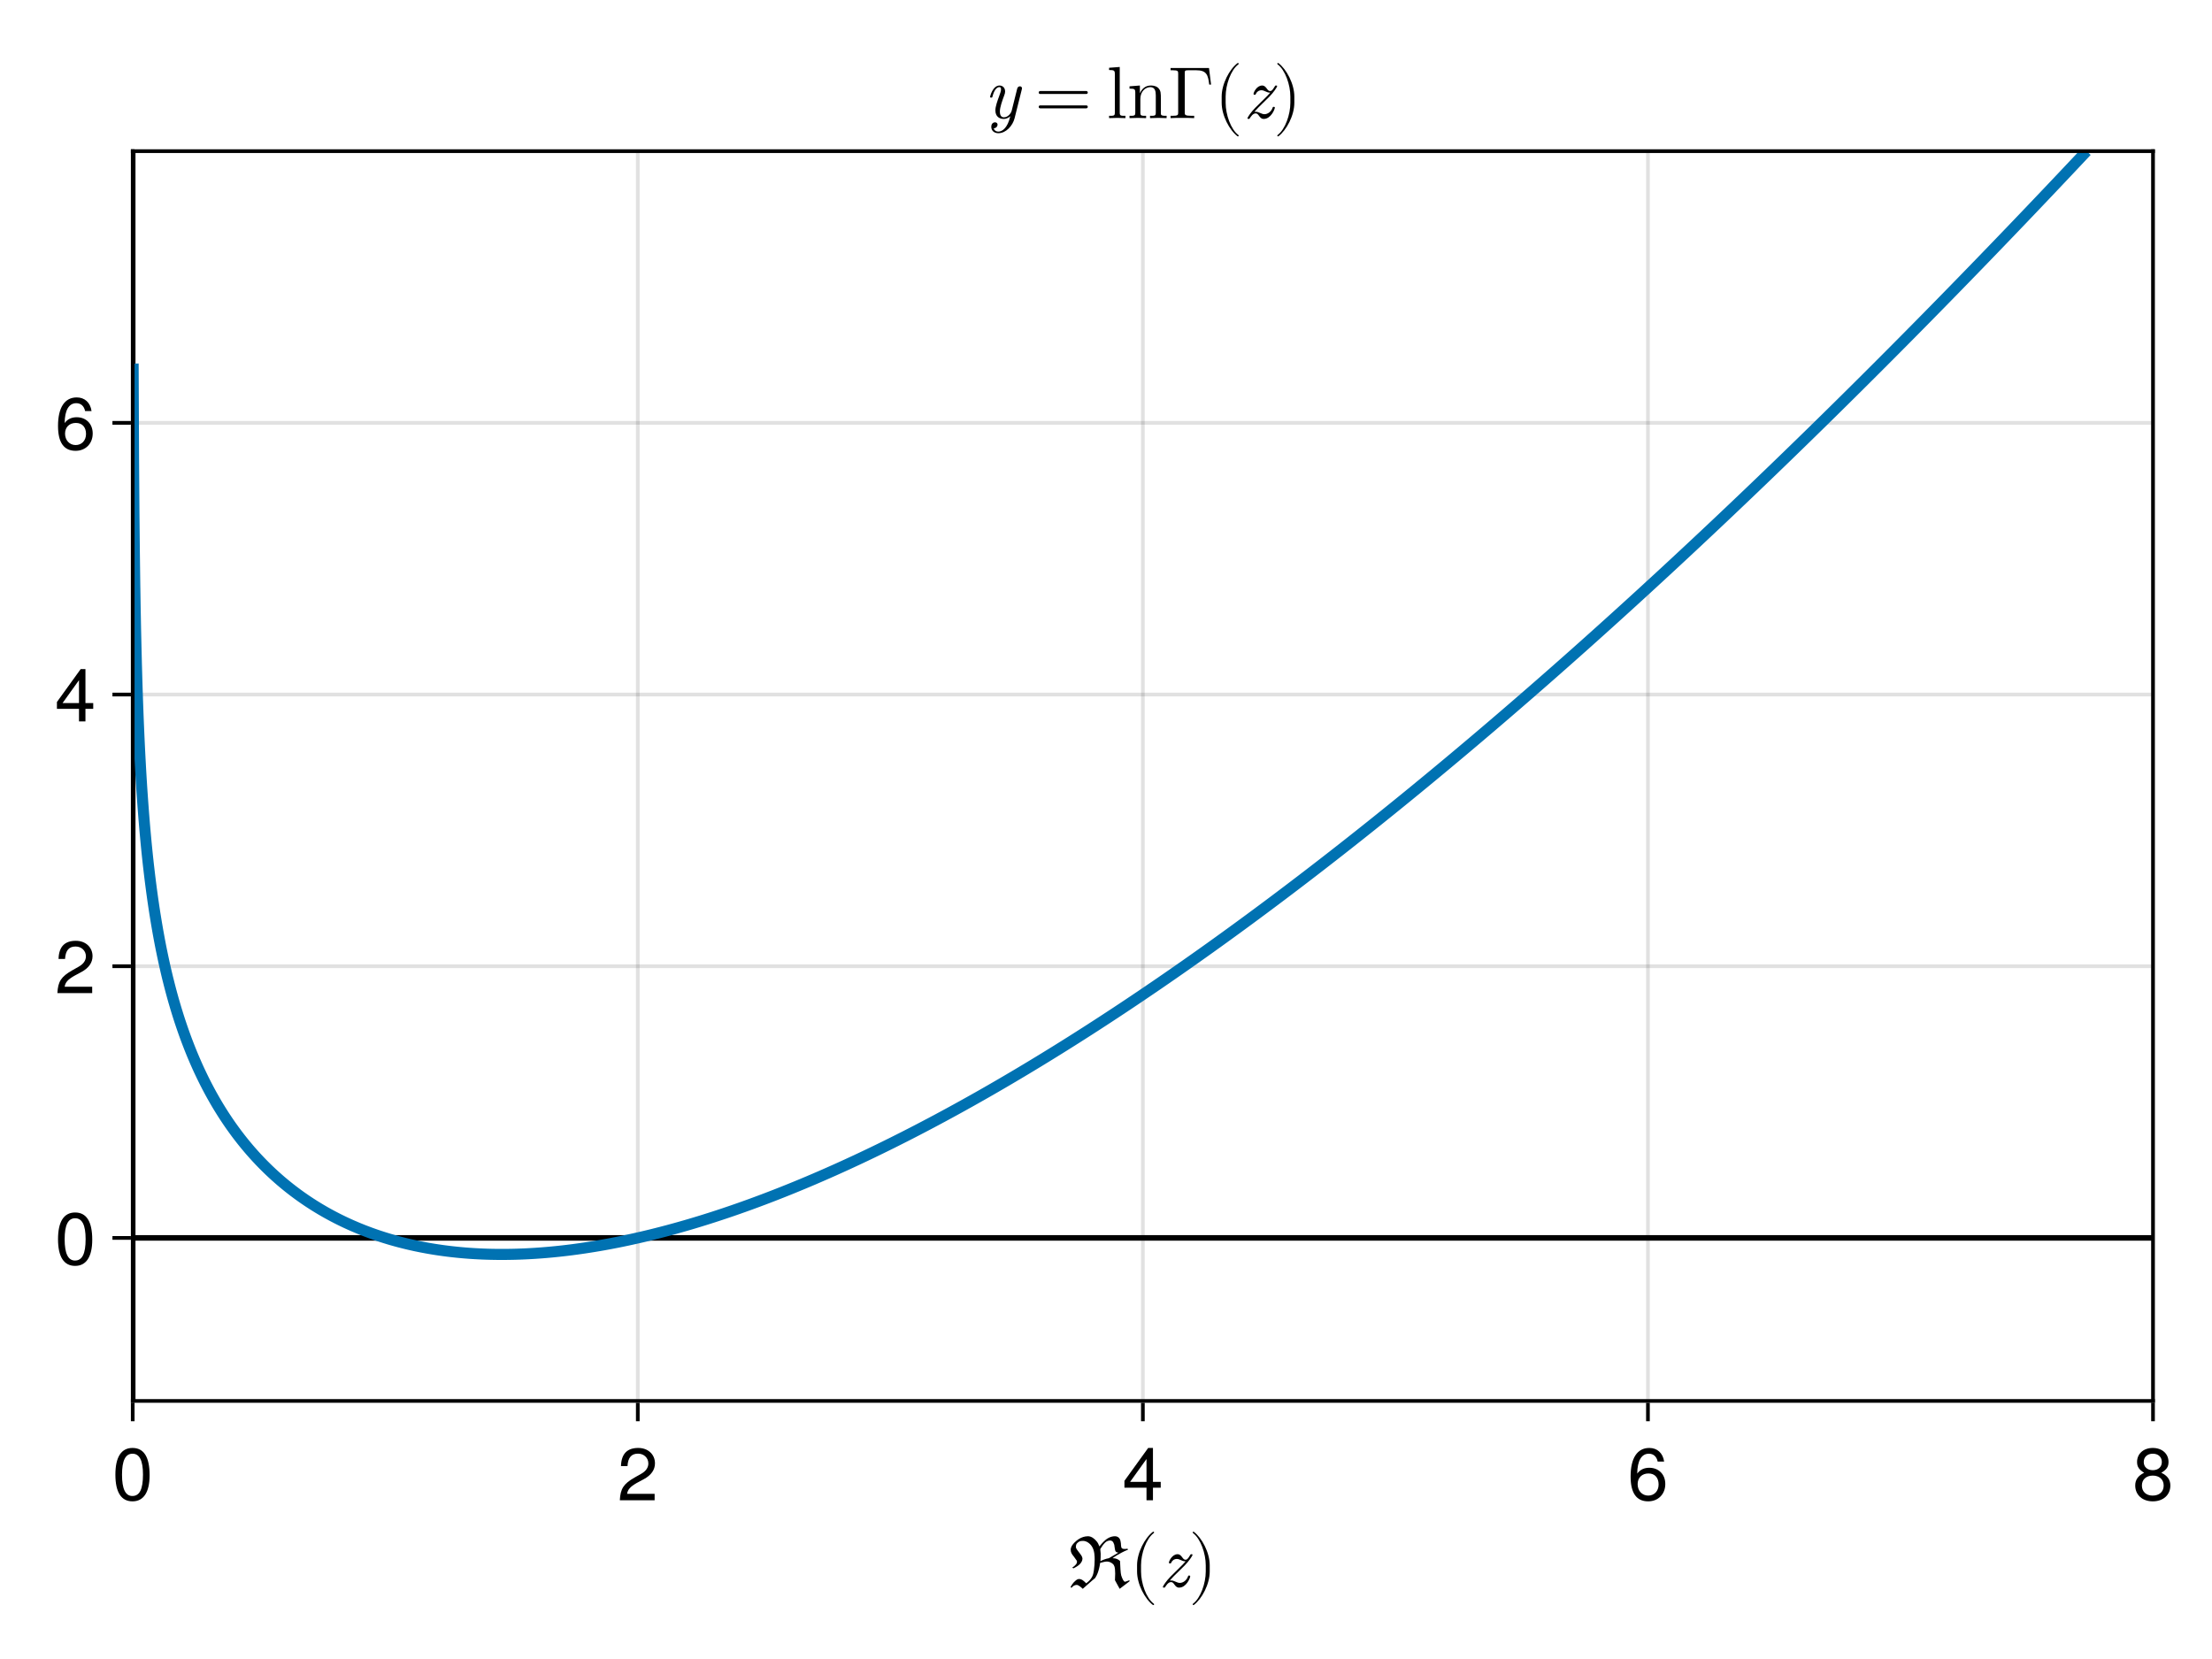 <?xml version="1.0" encoding="UTF-8"?>
<svg xmlns="http://www.w3.org/2000/svg" xmlns:xlink="http://www.w3.org/1999/xlink" width="600" height="450" viewBox="0 0 600 450">
<defs>
<g>
<g id="glyph-0-0-7a37f64b">
<path d="M 13.516 -9.266 L 10.938 -7.766 C 10.047 -7.625 9.062 -7.188 8.641 -6.953 C 8.703 -7.641 8.703 -8.359 8.703 -9.016 C 8.703 -9.281 8.625 -10.141 8.594 -10.234 C 9.047 -11 9.422 -11.516 9.922 -12 C 10.266 -12.359 10.797 -12.562 11.297 -12.562 C 11.656 -12.562 11.984 -12.344 12.141 -12.016 C 12.312 -11.703 12.438 -11.344 12.453 -10.953 C 12.5 -10.453 12.641 -9.719 12.781 -9.578 C 12.984 -9.375 13.266 -9.281 13.516 -9.266 Z M 16.516 -1.484 L 16.516 -1.797 C 16.125 -1.641 15.438 -1.375 15.344 -1.375 C 15.094 -1.375 14.953 -1.625 14.812 -1.812 C 14.578 -2.219 14.422 -2.641 14.281 -3.078 C 14.094 -3.625 14.016 -5.703 13.953 -7.016 C 13.438 -7.453 12.938 -7.766 11.922 -7.766 C 12.625 -8.312 13.688 -8.906 14.375 -9.266 C 14.922 -9.547 15.547 -9.859 16.125 -10.078 L 15.984 -10.344 C 15.734 -10.297 15.484 -10.266 15.219 -10.266 C 14.438 -10.266 14.344 -10.547 14.281 -10.812 C 14.203 -11.156 14.219 -11.5 14.188 -11.812 C 14.125 -12.297 14.047 -12.844 13.734 -13.203 C 13.453 -13.547 13.016 -13.719 12.578 -13.719 C 11.375 -13.719 10.312 -13.078 9.484 -12.234 C 9.125 -11.875 8.766 -11.453 8.438 -11.062 L 8.359 -10.953 C 8.188 -11.453 7.938 -11.938 7.641 -12.297 C 7.047 -13.047 6.188 -13.719 5.266 -13.719 C 3.406 -13.719 2.078 -12.484 1.594 -12 C 1.047 -11.438 0.578 -10.844 0.578 -10.047 C 0.578 -9.281 0.938 -8.797 1.406 -8.234 L 2.016 -7.375 C 2.141 -7.219 2.281 -7.047 2.281 -6.844 C 2.281 -6.547 2.188 -6.297 1.984 -6.062 C 1.719 -5.734 1.359 -5.422 1 -5.219 L 1.297 -5 C 1.938 -5.312 2.688 -5.734 3.125 -6.234 C 3.484 -6.641 3.766 -7.094 3.766 -7.688 C 3.766 -7.875 3.625 -8.219 3.5 -8.438 C 3.297 -8.781 2.922 -9.234 2.703 -9.516 C 2.406 -9.859 1.984 -10.484 1.984 -10.719 C 1.984 -11.156 2.016 -11.562 2.344 -11.859 C 2.797 -12.312 3.125 -12.453 3.922 -12.453 C 4.859 -12.453 5.766 -11.797 6.281 -11.016 C 7.062 -9.875 7.078 -8.281 7.078 -7.344 C 7.078 -6.406 7 -5.484 6.875 -4.562 C 6.781 -3.938 6.688 -3.312 6.406 -2.766 C 6.016 -2 5.453 -1.438 4.766 -0.953 C 4.484 -1.266 4.203 -1.516 3.844 -1.781 C 3.562 -1.984 3.125 -2.125 2.875 -2.125 C 2.422 -2.125 2.078 -1.844 1.766 -1.562 C 1.219 -1.094 0.859 -0.5 0.547 0 L 0.766 0.312 C 1.125 -0.156 1.594 -0.516 2.219 -0.516 C 2.641 -0.516 3.406 0.094 3.844 0.547 C 4.938 -0.375 6.078 -1.484 7.203 -2.375 C 7.781 -3.266 8.078 -4.125 8.312 -5.141 C 8.422 -5.578 8.5 -6.047 8.562 -6.484 C 9.094 -6.641 9.938 -6.859 10.406 -6.859 C 10.984 -6.859 11.641 -6.578 12.062 -6.156 C 12.297 -5.922 12.641 -5.547 12.641 -3.578 C 12.641 -3 12.594 -2.422 12.578 -1.797 L 13.859 0.547 Z M 16.516 -1.484 "/>
</g>
<g id="glyph-0-1-7a37f64b">
<path d="M 6.641 4.766 C 6.641 4.703 6.594 4.641 6.562 4.594 C 4.484 3.047 3.094 -0.953 3.094 -4.156 L 3.094 -5.844 C 3.094 -9.047 4.484 -13.047 6.562 -14.594 C 6.594 -14.641 6.641 -14.703 6.641 -14.766 C 6.641 -14.859 6.547 -14.953 6.438 -14.953 C 6.406 -14.953 6.359 -14.938 6.312 -14.922 C 4.125 -13.266 2.016 -9.266 2.016 -5.844 L 2.016 -4.156 C 2.016 -0.734 4.125 3.266 6.312 4.922 C 6.359 4.938 6.406 4.953 6.438 4.953 C 6.547 4.953 6.641 4.859 6.641 4.766 Z M 6.641 4.766 "/>
</g>
<g id="glyph-0-2-7a37f64b">
<path d="M 5.766 -4.156 L 5.766 -5.844 C 5.766 -9.266 3.656 -13.266 1.453 -14.922 C 1.422 -14.938 1.375 -14.953 1.344 -14.953 C 1.234 -14.953 1.141 -14.859 1.141 -14.766 C 1.141 -14.703 1.188 -14.641 1.219 -14.594 C 3.297 -13.047 4.688 -9.047 4.688 -5.844 L 4.688 -4.156 C 4.688 -0.953 3.297 3.047 1.219 4.594 C 1.188 4.641 1.141 4.703 1.141 4.766 C 1.141 4.859 1.234 4.953 1.344 4.953 C 1.375 4.953 1.422 4.938 1.453 4.922 C 3.656 3.266 5.766 -0.734 5.766 -4.156 Z M 5.766 -4.156 "/>
</g>
<g id="glyph-1-0-7a37f64b">
<path d="M 8.656 -2.859 C 8.656 -3.062 8.422 -3.062 8.359 -3.062 C 8.125 -3.062 8.094 -3 8.016 -2.734 C 7.656 -1.734 6.703 -1.062 5.844 -1.062 C 5.438 -1.062 5.125 -1.203 4.719 -1.375 C 4.125 -1.641 3.875 -1.719 3.484 -1.719 C 3.375 -1.719 3.219 -1.719 3.125 -1.703 C 3.266 -1.859 3.688 -2.359 4.234 -2.922 L 7.141 -5.781 C 8.312 -6.938 9.281 -8.453 9.281 -8.641 C 9.281 -8.844 9.125 -8.844 9 -8.844 C 8.766 -8.844 8.734 -8.812 8.625 -8.578 C 7.953 -7.438 7.703 -7.344 7.375 -7.344 C 7.016 -7.344 6.812 -7.547 6.438 -8.062 C 6.203 -8.375 5.859 -8.844 5.219 -8.844 C 3.734 -8.844 2.875 -6.953 2.875 -6.562 C 2.875 -6.375 3.016 -6.344 3.188 -6.344 C 3.422 -6.344 3.438 -6.375 3.547 -6.625 C 3.703 -7.062 4.281 -7.562 5.016 -7.562 C 5.422 -7.562 5.781 -7.406 6.219 -7.203 C 6.875 -6.906 7.094 -6.906 7.406 -6.906 C 7.094 -6.562 6.922 -6.344 6.594 -6.016 L 3.312 -2.766 C 2.203 -1.656 1.234 -0.188 1.234 0.016 C 1.234 0.219 1.422 0.219 1.547 0.219 C 1.766 0.219 1.781 0.188 1.859 0.047 C 2.141 -0.375 2.688 -1.281 3.438 -1.281 C 3.875 -1.281 4.047 -1.062 4.406 -0.562 C 4.719 -0.156 5.016 0.219 5.641 0.219 C 7.578 0.219 8.656 -2.375 8.656 -2.859 Z M 8.656 -2.859 "/>
</g>
<g id="glyph-2-0-7a37f64b">
<path d="M 10.141 -6.812 C 10.141 -2.156 8.5 0.297 5.5 0.297 C 2.453 0.297 0.859 -2.156 0.859 -6.938 C 0.859 -11.703 2.438 -14.188 5.5 -14.188 C 8.578 -14.188 10.141 -11.734 10.141 -6.812 Z M 8.344 -6.984 C 8.344 -10.781 7.406 -12.625 5.5 -12.625 C 3.594 -12.625 2.656 -10.797 2.656 -6.922 C 2.656 -3.047 3.594 -1.156 5.453 -1.156 C 7.422 -1.156 8.344 -2.953 8.344 -6.984 Z M 8.344 -6.984 "/>
</g>
<g id="glyph-3-0-7a37f64b">
<path d="M 10.219 -10.016 C 10.219 -8.281 9.203 -6.797 7.219 -5.734 C 7.219 -5.734 5.219 -4.656 5.219 -4.656 C 3.484 -3.641 2.844 -2.906 2.656 -1.734 C 2.656 -1.734 10.125 -1.734 10.125 -1.734 C 10.125 -1.734 10.125 0 10.125 0 C 10.125 0 0.688 0 0.688 0 C 0.844 -3.125 1.703 -4.453 4.656 -6.141 C 4.656 -6.141 6.5 -7.188 6.5 -7.188 C 7.766 -7.906 8.422 -8.859 8.422 -9.984 C 8.422 -11.5 7.219 -12.641 5.625 -12.641 C 3.875 -12.641 2.906 -11.641 2.766 -9.266 C 2.766 -9.266 1 -9.266 1 -9.266 C 1.094 -12.703 2.781 -14.188 5.688 -14.188 C 8.359 -14.188 10.219 -12.422 10.219 -10.016 Z M 10.219 -10.016 "/>
</g>
<g id="glyph-4-0-7a37f64b">
<path d="M 10.406 -3.406 C 10.406 -3.406 8.297 -3.406 8.297 -3.406 C 8.297 -3.406 8.297 0 8.297 0 C 8.297 0 6.547 0 6.547 0 C 6.547 0 6.547 -3.406 6.547 -3.406 C 6.547 -3.406 0.562 -3.406 0.562 -3.406 C 0.562 -3.406 0.562 -5.266 0.562 -5.266 C 0.562 -5.266 7 -14.188 7 -14.188 C 7 -14.188 8.297 -14.188 8.297 -14.188 C 8.297 -14.188 8.297 -4.984 8.297 -4.984 C 8.297 -4.984 10.406 -4.984 10.406 -4.984 C 10.406 -4.984 10.406 -3.406 10.406 -3.406 Z M 6.547 -4.984 C 6.547 -4.984 6.547 -11.188 6.547 -11.188 C 6.547 -11.188 2.094 -4.984 2.094 -4.984 C 2.094 -4.984 6.547 -4.984 6.547 -4.984 Z M 6.547 -4.984 "/>
</g>
<g id="glyph-5-0-7a37f64b">
<path d="M 10.266 -4.406 C 10.266 -1.625 8.312 0.297 5.625 0.297 C 2.375 0.297 0.859 -2.047 0.859 -6.453 C 0.859 -11.406 2.641 -14.188 5.938 -14.188 C 8.094 -14.188 9.625 -12.797 9.953 -10.484 C 9.953 -10.484 8.203 -10.484 8.203 -10.484 C 7.922 -11.844 7.062 -12.625 5.812 -12.625 C 3.797 -12.625 2.688 -10.703 2.656 -7.234 C 3.422 -8.281 4.516 -8.812 5.922 -8.812 C 8.453 -8.812 10.266 -7.047 10.266 -4.406 Z M 8.453 -4.266 C 8.453 -6.156 7.406 -7.266 5.703 -7.266 C 3.953 -7.266 2.766 -6.125 2.766 -4.359 C 2.766 -2.547 4 -1.266 5.641 -1.266 C 7.266 -1.266 8.453 -2.484 8.453 -4.266 Z M 8.453 -4.266 "/>
</g>
<g id="glyph-5-1-7a37f64b">
<path d="M 10.266 -4 C 10.266 -1.422 8.297 0.297 5.5 0.297 C 2.703 0.297 0.734 -1.422 0.734 -4.016 C 0.734 -5.578 1.547 -6.688 3.156 -7.453 C 1.719 -8.359 1.234 -9.078 1.234 -10.406 C 1.234 -12.625 3 -14.188 5.5 -14.188 C 8.016 -14.188 9.766 -12.625 9.766 -10.406 C 9.766 -9.062 9.281 -8.344 7.812 -7.453 C 9.453 -6.688 10.266 -5.578 10.266 -4 Z M 7.953 -10.359 C 7.953 -11.734 7 -12.625 5.5 -12.625 C 4.016 -12.625 3.047 -11.734 3.047 -10.375 C 3.047 -9.047 4.016 -8.156 5.5 -8.156 C 6.984 -8.156 7.953 -9.047 7.953 -10.359 Z M 8.453 -3.984 C 8.453 -5.641 7.266 -6.688 5.5 -6.688 C 3.734 -6.688 2.547 -5.641 2.547 -3.984 C 2.547 -2.312 3.734 -1.266 5.453 -1.266 C 7.266 -1.266 8.453 -2.297 8.453 -3.984 Z M 8.453 -3.984 "/>
</g>
<g id="glyph-5-2-7a37f64b">
<path d="M 10.141 -6.812 C 10.141 -2.156 8.5 0.297 5.5 0.297 C 2.453 0.297 0.859 -2.156 0.859 -6.938 C 0.859 -11.703 2.438 -14.188 5.5 -14.188 C 8.578 -14.188 10.141 -11.734 10.141 -6.812 Z M 8.344 -6.984 C 8.344 -10.781 7.406 -12.625 5.5 -12.625 C 3.594 -12.625 2.656 -10.797 2.656 -6.922 C 2.656 -3.047 3.594 -1.156 5.453 -1.156 C 7.422 -1.156 8.344 -2.953 8.344 -6.984 Z M 8.344 -6.984 "/>
</g>
<g id="glyph-5-3-7a37f64b">
<path d="M 10.219 -10.016 C 10.219 -8.281 9.203 -6.797 7.219 -5.734 C 7.219 -5.734 5.219 -4.656 5.219 -4.656 C 3.484 -3.641 2.844 -2.906 2.656 -1.734 C 2.656 -1.734 10.125 -1.734 10.125 -1.734 C 10.125 -1.734 10.125 0 10.125 0 C 10.125 0 0.688 0 0.688 0 C 0.844 -3.125 1.703 -4.453 4.656 -6.141 C 4.656 -6.141 6.5 -7.188 6.5 -7.188 C 7.766 -7.906 8.422 -8.859 8.422 -9.984 C 8.422 -11.5 7.219 -12.641 5.625 -12.641 C 3.875 -12.641 2.906 -11.641 2.766 -9.266 C 2.766 -9.266 1 -9.266 1 -9.266 C 1.094 -12.703 2.781 -14.188 5.688 -14.188 C 8.359 -14.188 10.219 -12.422 10.219 -10.016 Z M 10.219 -10.016 "/>
</g>
<g id="glyph-5-4-7a37f64b">
<path d="M 10.406 -3.406 C 10.406 -3.406 8.297 -3.406 8.297 -3.406 C 8.297 -3.406 8.297 0 8.297 0 C 8.297 0 6.547 0 6.547 0 C 6.547 0 6.547 -3.406 6.547 -3.406 C 6.547 -3.406 0.562 -3.406 0.562 -3.406 C 0.562 -3.406 0.562 -5.266 0.562 -5.266 C 0.562 -5.266 7 -14.188 7 -14.188 C 7 -14.188 8.297 -14.188 8.297 -14.188 C 8.297 -14.188 8.297 -4.984 8.297 -4.984 C 8.297 -4.984 10.406 -4.984 10.406 -4.984 C 10.406 -4.984 10.406 -3.406 10.406 -3.406 Z M 6.547 -4.984 C 6.547 -4.984 6.547 -11.188 6.547 -11.188 C 6.547 -11.188 2.094 -4.984 2.094 -4.984 C 2.094 -4.984 6.547 -4.984 6.547 -4.984 Z M 6.547 -4.984 "/>
</g>
<g id="glyph-6-0-7a37f64b">
<path d="M 10.266 -4.406 C 10.266 -1.625 8.312 0.297 5.625 0.297 C 2.375 0.297 0.859 -2.047 0.859 -6.453 C 0.859 -11.406 2.641 -14.188 5.938 -14.188 C 8.094 -14.188 9.625 -12.797 9.953 -10.484 C 9.953 -10.484 8.203 -10.484 8.203 -10.484 C 7.922 -11.844 7.062 -12.625 5.812 -12.625 C 3.797 -12.625 2.688 -10.703 2.656 -7.234 C 3.422 -8.281 4.516 -8.812 5.922 -8.812 C 8.453 -8.812 10.266 -7.047 10.266 -4.406 Z M 8.453 -4.266 C 8.453 -6.156 7.406 -7.266 5.703 -7.266 C 3.953 -7.266 2.766 -6.125 2.766 -4.359 C 2.766 -2.547 4 -1.266 5.641 -1.266 C 7.266 -1.266 8.453 -2.484 8.453 -4.266 Z M 8.453 -4.266 "/>
</g>
<g id="glyph-7-0-7a37f64b">
<path d="M 8.297 0.062 L 10.266 -7.812 C 10.281 -7.938 10.312 -8.047 10.312 -8.094 C 10.312 -8.312 10.156 -8.625 9.766 -8.625 C 9.156 -8.625 9.016 -8.047 8.984 -7.875 L 7.516 -2 C 7.375 -1.422 6.578 -0.219 5.406 -0.219 C 4.5 -0.219 4.312 -1.094 4.312 -1.766 C 4.312 -2.984 4.984 -4.781 5.484 -6.141 C 5.641 -6.562 5.734 -6.844 5.734 -7.219 C 5.734 -8.219 5.078 -8.844 4.219 -8.844 C 2.359 -8.844 1.656 -5.875 1.656 -5.766 C 1.656 -5.562 1.859 -5.562 1.953 -5.562 C 2.219 -5.562 2.234 -5.594 2.312 -5.875 C 2.484 -6.5 3.016 -8.406 4.188 -8.406 C 4.406 -8.406 4.625 -8.344 4.625 -7.812 C 4.625 -7.344 4.422 -6.797 4.141 -6.016 C 3.625 -4.625 3.094 -3.141 3.094 -2.094 C 3.094 -0.359 4.266 0.219 5.344 0.219 C 6.266 0.219 6.875 -0.266 7.141 -0.516 C 6.375 2.781 4.906 3.656 3.906 3.656 C 2.938 3.656 2.656 2.906 2.656 2.797 C 2.656 2.797 2.688 2.766 2.812 2.734 C 3.438 2.641 3.688 2.094 3.688 1.781 C 3.688 1.359 3.359 1.141 3 1.141 C 2.766 1.141 1.984 1.266 1.984 2.375 C 1.984 3.422 2.797 4.094 3.906 4.094 C 5.984 4.094 7.797 2.047 8.297 0.062 Z M 8.297 0.062 "/>
</g>
<g id="glyph-8-0-7a37f64b">
<path d="M 14.438 -6.938 C 14.438 -7.156 14.266 -7.344 14.047 -7.344 L 1.516 -7.344 C 1.297 -7.344 1.125 -7.156 1.125 -6.938 C 1.125 -6.719 1.297 -6.547 1.516 -6.547 L 14.047 -6.547 C 14.266 -6.547 14.438 -6.719 14.438 -6.938 Z M 14.438 -3.062 C 14.438 -3.281 14.266 -3.453 14.047 -3.453 L 1.516 -3.453 C 1.297 -3.453 1.125 -3.281 1.125 -3.062 C 1.125 -2.844 1.297 -2.656 1.516 -2.656 L 14.047 -2.656 C 14.266 -2.656 14.438 -2.844 14.438 -3.062 Z M 14.438 -3.062 "/>
</g>
<g id="glyph-8-1-7a37f64b">
<path d="M 5.766 -4.156 L 5.766 -5.844 C 5.766 -9.266 3.656 -13.266 1.453 -14.922 C 1.422 -14.938 1.375 -14.953 1.344 -14.953 C 1.234 -14.953 1.141 -14.859 1.141 -14.766 C 1.141 -14.703 1.188 -14.641 1.219 -14.594 C 3.297 -13.047 4.688 -9.047 4.688 -5.844 L 4.688 -4.156 C 4.688 -0.953 3.297 3.047 1.219 4.594 C 1.188 4.641 1.141 4.703 1.141 4.766 C 1.141 4.859 1.234 4.953 1.344 4.953 C 1.375 4.953 1.422 4.938 1.453 4.922 C 3.656 3.266 5.766 -0.734 5.766 -4.156 Z M 5.766 -4.156 "/>
</g>
<g id="glyph-9-0-7a37f64b">
<path d="M 5.094 0 L 5.094 -0.625 C 3.766 -0.625 3.547 -0.625 3.547 -1.516 L 3.547 -13.875 L 0.656 -13.656 L 0.656 -13.047 C 2.062 -13.047 2.219 -12.906 2.219 -11.922 L 2.219 -1.516 C 2.219 -0.625 2 -0.625 0.656 -0.625 L 0.656 0 L 2.875 -0.062 Z M 5.094 0 "/>
</g>
<g id="glyph-9-1-7a37f64b">
<path d="M 10.703 0 L 10.703 -0.625 C 9.656 -0.625 9.156 -0.625 9.141 -1.219 L 9.141 -5.047 C 9.141 -6.766 9.141 -7.375 8.516 -8.094 C 8.234 -8.438 7.578 -8.844 6.422 -8.844 C 4.953 -8.844 4.016 -7.984 3.453 -6.734 L 3.453 -8.844 L 0.641 -8.625 L 0.641 -8 C 2.047 -8 2.203 -7.859 2.203 -6.875 L 2.203 -1.516 C 2.203 -0.625 1.984 -0.625 0.641 -0.625 L 0.641 0 L 2.906 -0.062 L 5.141 0 L 5.141 -0.625 C 3.797 -0.625 3.578 -0.625 3.578 -1.516 L 3.578 -5.203 C 3.578 -7.281 5 -8.406 6.281 -8.406 C 7.547 -8.406 7.766 -7.312 7.766 -6.188 L 7.766 -1.516 C 7.766 -0.625 7.547 -0.625 6.203 -0.625 L 6.203 0 L 8.453 -0.062 Z M 10.703 0 "/>
</g>
<g id="glyph-9-2-7a37f64b">
<path d="M 6.641 4.766 C 6.641 4.703 6.594 4.641 6.562 4.594 C 4.484 3.047 3.094 -0.953 3.094 -4.156 L 3.094 -5.844 C 3.094 -9.047 4.484 -13.047 6.562 -14.594 C 6.594 -14.641 6.641 -14.703 6.641 -14.766 C 6.641 -14.859 6.547 -14.953 6.438 -14.953 C 6.406 -14.953 6.359 -14.938 6.312 -14.922 C 4.125 -13.266 2.016 -9.266 2.016 -5.844 L 2.016 -4.156 C 2.016 -0.734 4.125 3.266 6.312 4.922 C 6.359 4.938 6.406 4.953 6.438 4.953 C 6.547 4.953 6.641 4.859 6.641 4.766 Z M 6.641 4.766 "/>
</g>
<g id="glyph-10-0-7a37f64b">
<path d="M 11.641 -9.094 L 11.078 -13.594 L 0.656 -13.594 L 0.656 -12.984 L 1.141 -12.984 C 2.688 -12.984 2.719 -12.766 2.719 -12.047 L 2.719 -1.562 C 2.719 -0.844 2.688 -0.625 1.141 -0.625 L 0.656 -0.625 L 0.656 0 C 1.359 -0.062 2.922 -0.062 3.703 -0.062 C 4.516 -0.062 6.344 -0.062 7.062 0 L 7.062 -0.625 L 6.406 -0.625 C 4.5 -0.625 4.5 -0.875 4.5 -1.578 L 4.5 -12.188 C 4.5 -12.844 4.547 -12.984 5.484 -12.984 L 7.547 -12.984 C 10.406 -12.984 10.812 -11.797 11.141 -9.094 Z M 11.641 -9.094 "/>
</g>
<g id="glyph-11-0-7a37f64b">
<path d="M 8.656 -2.859 C 8.656 -3.062 8.422 -3.062 8.359 -3.062 C 8.125 -3.062 8.094 -3 8.016 -2.734 C 7.656 -1.734 6.703 -1.062 5.844 -1.062 C 5.438 -1.062 5.125 -1.203 4.719 -1.375 C 4.125 -1.641 3.875 -1.719 3.484 -1.719 C 3.375 -1.719 3.219 -1.719 3.125 -1.703 C 3.266 -1.859 3.688 -2.359 4.234 -2.922 L 7.141 -5.781 C 8.312 -6.938 9.281 -8.453 9.281 -8.641 C 9.281 -8.844 9.125 -8.844 9 -8.844 C 8.766 -8.844 8.734 -8.812 8.625 -8.578 C 7.953 -7.438 7.703 -7.344 7.375 -7.344 C 7.016 -7.344 6.812 -7.547 6.438 -8.062 C 6.203 -8.375 5.859 -8.844 5.219 -8.844 C 3.734 -8.844 2.875 -6.953 2.875 -6.562 C 2.875 -6.375 3.016 -6.344 3.188 -6.344 C 3.422 -6.344 3.438 -6.375 3.547 -6.625 C 3.703 -7.062 4.281 -7.562 5.016 -7.562 C 5.422 -7.562 5.781 -7.406 6.219 -7.203 C 6.875 -6.906 7.094 -6.906 7.406 -6.906 C 7.094 -6.562 6.922 -6.344 6.594 -6.016 L 3.312 -2.766 C 2.203 -1.656 1.234 -0.188 1.234 0.016 C 1.234 0.219 1.422 0.219 1.547 0.219 C 1.766 0.219 1.781 0.188 1.859 0.047 C 2.141 -0.375 2.688 -1.281 3.438 -1.281 C 3.875 -1.281 4.047 -1.062 4.406 -0.562 C 4.719 -0.156 5.016 0.219 5.641 0.219 C 7.578 0.219 8.656 -2.375 8.656 -2.859 Z M 8.656 -2.859 "/>
</g>
</g>
<clipPath id="clip-0-7a37f64b">
<path clip-rule="nonzero" d="M 36 41 L 37 41 L 37 380 L 36 380 Z M 36 41 "/>
</clipPath>
<clipPath id="clip-1-7a37f64b">
<path clip-rule="nonzero" d="M 36 335 L 584 335 L 584 337 L 36 337 Z M 36 335 "/>
</clipPath>
<clipPath id="clip-2-7a37f64b">
<path clip-rule="nonzero" d="M 36 41 L 575 41 L 575 349 L 36 349 Z M 36 41 "/>
</clipPath>
</defs>
<rect x="-60" y="-45" width="720" height="540" fill="rgb(100%, 100%, 100%)" fill-opacity="1"/>
<path fill-rule="nonzero" fill="rgb(100%, 100%, 100%)" fill-opacity="1" d="M 36 380 L 584 380 L 584 41 L 36 41 Z M 36 380 "/>
<path fill="none" stroke-width="1" stroke-linecap="butt" stroke-linejoin="miter" stroke="rgb(0%, 0%, 0%)" stroke-opacity="0.12" stroke-miterlimit="1.155" d="M 36 380 L 36 41 "/>
<path fill="none" stroke-width="1" stroke-linecap="butt" stroke-linejoin="miter" stroke="rgb(0%, 0%, 0%)" stroke-opacity="0.12" stroke-miterlimit="1.155" d="M 173 380 L 173 41 "/>
<path fill="none" stroke-width="1" stroke-linecap="butt" stroke-linejoin="miter" stroke="rgb(0%, 0%, 0%)" stroke-opacity="0.12" stroke-miterlimit="1.155" d="M 310 380 L 310 41 "/>
<path fill="none" stroke-width="1" stroke-linecap="butt" stroke-linejoin="miter" stroke="rgb(0%, 0%, 0%)" stroke-opacity="0.12" stroke-miterlimit="1.155" d="M 447 380 L 447 41 "/>
<path fill="none" stroke-width="1" stroke-linecap="butt" stroke-linejoin="miter" stroke="rgb(0%, 0%, 0%)" stroke-opacity="0.12" stroke-miterlimit="1.155" d="M 584 380 L 584 41 "/>
<path fill="none" stroke-width="1" stroke-linecap="butt" stroke-linejoin="miter" stroke="rgb(0%, 0%, 0%)" stroke-opacity="0.12" stroke-miterlimit="1.155" d="M 36 335.781 L 584 335.781 "/>
<path fill="none" stroke-width="1" stroke-linecap="butt" stroke-linejoin="miter" stroke="rgb(0%, 0%, 0%)" stroke-opacity="0.12" stroke-miterlimit="1.155" d="M 36 262.086 L 584 262.086 "/>
<path fill="none" stroke-width="1" stroke-linecap="butt" stroke-linejoin="miter" stroke="rgb(0%, 0%, 0%)" stroke-opacity="0.12" stroke-miterlimit="1.155" d="M 36 188.391 L 584 188.391 "/>
<path fill="none" stroke-width="1" stroke-linecap="butt" stroke-linejoin="miter" stroke="rgb(0%, 0%, 0%)" stroke-opacity="0.12" stroke-miterlimit="1.155" d="M 36 114.695 L 584 114.695 "/>
<g fill="rgb(0%, 0%, 0%)" fill-opacity="1">
<use xlink:href="#glyph-0-0-7a37f64b" x="289.85" y="430.42"/>
</g>
<g fill="rgb(0%, 0%, 0%)" fill-opacity="1">
<use xlink:href="#glyph-0-1-7a37f64b" x="306.41" y="430.42"/>
</g>
<g fill="rgb(0%, 0%, 0%)" fill-opacity="1">
<use xlink:href="#glyph-1-0-7a37f64b" x="314.19" y="430.42"/>
</g>
<g fill="rgb(0%, 0%, 0%)" fill-opacity="1">
<use xlink:href="#glyph-0-2-7a37f64b" x="322.37" y="430.42"/>
</g>
<g fill="rgb(0%, 0%, 0%)" fill-opacity="1">
<use xlink:href="#glyph-2-0-7a37f64b" x="30.44" y="406.94"/>
</g>
<g fill="rgb(0%, 0%, 0%)" fill-opacity="1">
<use xlink:href="#glyph-3-0-7a37f64b" x="167.44" y="406.94"/>
</g>
<g fill="rgb(0%, 0%, 0%)" fill-opacity="1">
<use xlink:href="#glyph-4-0-7a37f64b" x="304.44" y="406.94"/>
</g>
<g fill="rgb(0%, 0%, 0%)" fill-opacity="1">
<use xlink:href="#glyph-5-0-7a37f64b" x="441.44" y="406.94"/>
</g>
<g fill="rgb(0%, 0%, 0%)" fill-opacity="1">
<use xlink:href="#glyph-5-1-7a37f64b" x="578.44" y="406.94"/>
</g>
<g fill="rgb(0%, 0%, 0%)" fill-opacity="1">
<use xlink:href="#glyph-5-2-7a37f64b" x="14.88" y="343.073"/>
</g>
<g fill="rgb(0%, 0%, 0%)" fill-opacity="1">
<use xlink:href="#glyph-5-3-7a37f64b" x="14.88" y="269.377"/>
</g>
<g fill="rgb(0%, 0%, 0%)" fill-opacity="1">
<use xlink:href="#glyph-5-4-7a37f64b" x="14.88" y="195.681"/>
</g>
<g fill="rgb(0%, 0%, 0%)" fill-opacity="1">
<use xlink:href="#glyph-6-0-7a37f64b" x="14.88" y="121.986"/>
</g>
<g fill="rgb(0%, 0%, 0%)" fill-opacity="1">
<use xlink:href="#glyph-7-0-7a37f64b" x="266.9" y="32.04"/>
</g>
<g fill="rgb(0%, 0%, 0%)" fill-opacity="1">
<use xlink:href="#glyph-8-0-7a37f64b" x="280.62" y="32.04"/>
</g>
<g fill="rgb(0%, 0%, 0%)" fill-opacity="1">
<use xlink:href="#glyph-9-0-7a37f64b" x="300.18" y="32.04"/>
</g>
<g fill="rgb(0%, 0%, 0%)" fill-opacity="1">
<use xlink:href="#glyph-9-1-7a37f64b" x="305.74" y="32.04"/>
</g>
<g fill="rgb(0%, 0%, 0%)" fill-opacity="1">
<use xlink:href="#glyph-10-0-7a37f64b" x="316.86" y="32.04"/>
</g>
<g fill="rgb(0%, 0%, 0%)" fill-opacity="1">
<use xlink:href="#glyph-9-2-7a37f64b" x="329.36" y="32.04"/>
</g>
<g fill="rgb(0%, 0%, 0%)" fill-opacity="1">
<use xlink:href="#glyph-11-0-7a37f64b" x="337.14" y="32.04"/>
</g>
<g fill="rgb(0%, 0%, 0%)" fill-opacity="1">
<use xlink:href="#glyph-8-1-7a37f64b" x="345.32" y="32.04"/>
</g>
<g clip-path="url(#clip-0-7a37f64b)">
<path fill="none" stroke-width="1.5" stroke-linecap="butt" stroke-linejoin="miter" stroke="rgb(0%, 0%, 0%)" stroke-opacity="1" stroke-miterlimit="1.155" d="M 36 380 L 36 41 "/>
</g>
<g clip-path="url(#clip-1-7a37f64b)">
<path fill="none" stroke-width="1.5" stroke-linecap="butt" stroke-linejoin="miter" stroke="rgb(0%, 0%, 0%)" stroke-opacity="1" stroke-miterlimit="1.155" d="M 36 335.781 L 584 335.781 "/>
</g>
<g clip-path="url(#clip-2-7a37f64b)">
<path fill="none" stroke-width="3" stroke-linecap="butt" stroke-linejoin="miter" stroke="rgb(0%, 44.706%, 69.804%)" stroke-opacity="1" stroke-miterlimit="2" d="M 36.109 98.605 L 36.219 124.18 L 36.328 139.156 L 36.438 149.789 L 36.547 158.047 L 36.656 164.797 L 36.766 170.512 L 36.879 175.465 L 36.988 179.836 L 37.098 183.75 L 37.207 187.297 L 37.316 190.535 L 37.426 193.516 L 37.535 196.277 L 37.645 198.852 L 37.754 201.262 L 37.863 203.527 L 37.973 205.664 L 38.082 207.688 L 38.191 209.609 L 38.301 211.438 L 38.41 213.184 L 38.52 214.852 L 38.633 216.449 L 38.742 217.984 L 38.852 219.461 L 38.961 220.879 L 39.07 222.25 L 39.18 223.574 L 39.289 224.852 L 39.398 226.09 L 39.508 227.289 L 39.617 228.453 L 39.727 229.582 L 39.836 230.68 L 39.945 231.746 L 40.055 232.785 L 40.164 233.793 L 40.273 234.781 L 40.387 235.742 L 40.496 236.68 L 40.605 237.594 L 40.715 238.488 L 40.824 239.363 L 40.934 240.219 L 41.043 241.059 L 41.152 241.875 L 41.262 242.68 L 41.371 243.465 L 41.48 244.238 L 41.59 244.992 L 41.699 245.734 L 41.809 246.465 L 41.918 247.18 L 42.027 247.883 L 42.141 248.57 L 42.25 249.25 L 42.359 249.914 L 42.469 250.57 L 42.578 251.215 L 42.688 251.852 L 42.797 252.473 L 42.906 253.09 L 43.016 253.695 L 43.125 254.289 L 43.234 254.879 L 43.344 255.457 L 43.453 256.027 L 43.562 256.59 L 43.672 257.141 L 43.781 257.688 L 43.895 258.227 L 44.004 258.762 L 44.113 259.285 L 44.223 259.805 L 44.441 260.82 L 44.551 261.316 L 44.66 261.809 L 44.77 262.297 L 44.879 262.777 L 44.988 263.25 L 45.098 263.719 L 45.207 264.184 L 45.316 264.641 L 45.426 265.094 L 45.535 265.543 L 45.648 265.984 L 45.758 266.422 L 45.867 266.855 L 45.977 267.285 L 46.195 268.129 L 46.305 268.543 L 46.414 268.953 L 46.523 269.359 L 46.633 269.762 L 46.742 270.16 L 46.852 270.555 L 46.961 270.945 L 47.07 271.332 L 47.18 271.715 L 47.293 272.094 L 47.512 272.844 L 47.73 273.578 L 47.949 274.297 L 48.059 274.652 L 48.277 275.355 L 48.496 276.043 L 48.605 276.383 L 48.824 277.055 L 48.934 277.387 L 49.047 277.715 L 49.156 278.043 L 49.484 279.004 L 49.594 279.32 L 49.703 279.633 L 49.922 280.25 L 50.141 280.859 L 50.359 281.461 L 50.469 281.758 L 50.688 282.344 L 50.801 282.633 L 50.91 282.922 L 51.02 283.207 L 51.348 284.051 L 51.457 284.328 L 51.785 285.148 L 52.004 285.688 L 52.113 285.953 L 52.223 286.215 L 52.332 286.48 L 52.441 286.738 L 52.555 287 L 52.664 287.254 L 52.773 287.512 L 52.883 287.766 L 53.211 288.516 L 53.539 289.254 L 53.758 289.738 L 53.977 290.215 L 54.195 290.684 L 54.309 290.918 L 54.418 291.152 L 54.527 291.383 L 54.637 291.609 L 54.746 291.84 L 54.855 292.066 L 54.965 292.289 L 55.074 292.516 L 55.184 292.738 L 55.293 292.957 L 55.402 293.18 L 55.512 293.398 L 55.621 293.613 L 55.73 293.832 L 55.84 294.047 L 55.953 294.258 L 56.062 294.473 L 56.281 294.895 L 56.719 295.723 L 57.047 296.332 L 57.484 297.129 L 57.594 297.324 L 57.707 297.52 L 57.816 297.715 L 58.363 298.672 L 58.691 299.234 L 59.238 300.152 L 59.348 300.332 L 59.461 300.512 L 59.57 300.691 L 59.68 300.867 L 59.789 301.047 L 60.008 301.398 L 60.117 301.57 L 60.227 301.746 L 60.555 302.262 L 60.664 302.43 L 60.773 302.602 L 61.102 303.105 L 61.215 303.27 L 61.324 303.434 L 61.434 303.602 L 61.543 303.766 L 61.652 303.926 L 61.762 304.09 L 62.309 304.891 L 62.855 305.672 L 62.969 305.824 L 63.078 305.977 L 63.188 306.133 L 63.297 306.281 L 63.516 306.586 L 64.172 307.477 L 64.609 308.055 L 64.723 308.199 L 64.832 308.34 L 64.941 308.484 L 65.379 309.047 L 65.488 309.184 L 65.598 309.324 L 66.145 310.008 L 66.254 310.141 L 66.367 310.277 L 66.805 310.809 L 66.914 310.938 L 67.023 311.07 L 67.133 311.199 L 67.242 311.332 L 67.57 311.719 L 67.68 311.844 L 67.789 311.973 L 67.898 312.098 L 68.008 312.227 L 68.121 312.352 L 68.34 312.602 L 68.449 312.723 L 68.559 312.848 L 68.668 312.969 L 68.777 313.094 L 69.324 313.699 L 69.434 313.816 L 69.543 313.938 L 69.762 314.172 L 69.875 314.293 L 69.984 314.41 L 70.094 314.523 L 70.312 314.758 L 70.422 314.871 L 70.531 314.988 L 71.188 315.668 L 71.297 315.777 L 71.406 315.891 L 71.516 316 L 71.629 316.109 L 71.738 316.223 L 71.848 316.332 L 71.957 316.438 L 72.285 316.766 L 72.504 316.977 L 72.613 317.086 L 73.051 317.508 L 73.16 317.609 L 73.27 317.715 L 73.383 317.82 L 73.602 318.023 L 73.711 318.129 L 74.039 318.434 L 74.148 318.531 L 74.367 318.734 L 74.477 318.832 L 74.586 318.934 L 74.914 319.227 L 75.027 319.324 L 75.465 319.715 L 75.574 319.809 L 75.684 319.906 L 75.902 320.094 L 76.012 320.191 L 76.34 320.473 L 76.449 320.562 L 76.668 320.75 L 76.781 320.84 L 76.891 320.934 L 77 321.023 L 77.109 321.117 L 77.656 321.566 L 77.766 321.652 L 77.984 321.832 L 78.094 321.918 L 78.203 322.008 L 78.422 322.18 L 78.535 322.27 L 78.863 322.527 L 78.973 322.609 L 79.191 322.781 L 79.301 322.863 L 79.41 322.949 L 79.52 323.031 L 79.629 323.117 L 80.176 323.527 L 80.289 323.609 L 80.617 323.855 L 80.727 323.934 L 80.836 324.016 L 81.055 324.172 L 81.164 324.254 L 81.93 324.801 L 82.043 324.875 L 82.152 324.953 L 82.262 325.027 L 82.371 325.105 L 82.48 325.18 L 82.59 325.258 L 83.465 325.852 L 83.574 325.922 L 83.684 325.996 L 83.797 326.066 L 83.906 326.141 L 84.016 326.211 L 84.125 326.285 L 85.109 326.918 L 85.219 326.984 L 85.328 327.055 L 85.441 327.125 L 85.66 327.258 L 85.77 327.328 L 86.098 327.527 L 86.207 327.598 L 86.426 327.73 L 86.535 327.793 L 86.863 327.992 L 86.973 328.055 L 87.082 328.121 L 87.195 328.188 L 87.414 328.312 L 87.523 328.379 L 87.852 328.566 L 87.961 328.633 L 88.18 328.758 L 88.289 328.816 L 88.727 329.066 L 88.836 329.125 L 88.949 329.188 L 89.059 329.246 L 89.168 329.309 L 89.387 329.426 L 89.496 329.488 L 90.371 329.957 L 90.48 330.012 L 90.59 330.07 L 90.703 330.129 L 90.812 330.184 L 90.922 330.242 L 91.031 330.297 L 91.141 330.355 L 91.25 330.41 L 91.359 330.469 L 92.344 330.961 L 92.457 331.016 L 92.566 331.066 L 92.785 331.176 L 92.895 331.227 L 93.004 331.281 L 93.113 331.332 L 93.223 331.387 L 93.441 331.488 L 93.551 331.543 L 93.988 331.746 L 94.102 331.797 L 94.539 332 L 94.648 332.047 L 94.867 332.148 L 94.977 332.195 L 95.086 332.246 L 95.195 332.293 L 95.305 332.344 L 95.523 332.438 L 95.633 332.488 L 95.742 332.535 L 95.855 332.582 L 96.84 333.004 L 96.949 333.047 L 97.168 333.141 L 97.277 333.184 L 97.387 333.23 L 97.496 333.273 L 97.609 333.32 L 97.719 333.363 L 97.828 333.41 L 98.266 333.582 L 98.375 333.629 L 98.812 333.801 L 98.922 333.84 L 99.25 333.969 L 99.363 334.012 L 99.473 334.051 L 99.582 334.094 L 99.691 334.133 L 99.801 334.176 L 99.91 334.215 L 100.02 334.258 L 100.129 334.297 L 100.238 334.34 L 100.566 334.457 L 100.676 334.5 L 101.004 334.617 L 101.117 334.656 L 101.555 334.812 L 101.664 334.848 L 101.883 334.926 L 101.992 334.961 L 102.211 335.039 L 102.32 335.074 L 102.43 335.113 L 102.539 335.148 L 102.648 335.188 L 102.758 335.223 L 102.871 335.258 L 102.98 335.297 L 103.637 335.508 L 103.746 335.547 L 103.855 335.578 L 104.402 335.754 L 104.516 335.785 L 104.734 335.855 L 104.844 335.887 L 104.953 335.922 L 105.062 335.953 L 105.172 335.988 L 105.281 336.02 L 105.391 336.055 L 105.5 336.086 L 105.609 336.121 L 105.938 336.215 L 106.047 336.25 L 106.156 336.281 L 106.27 336.312 L 106.926 336.5 L 107.035 336.527 L 107.363 336.621 L 107.473 336.648 L 107.691 336.711 L 107.801 336.738 L 107.91 336.77 L 108.023 336.797 L 108.133 336.828 L 108.242 336.855 L 108.352 336.887 L 108.68 336.969 L 108.789 337 L 109.664 337.219 L 109.777 337.246 L 110.215 337.355 L 110.324 337.379 L 110.543 337.434 L 110.652 337.457 L 110.871 337.512 L 110.98 337.535 L 111.09 337.562 L 111.309 337.609 L 111.418 337.637 L 111.531 337.66 L 111.641 337.688 L 112.078 337.781 L 112.188 337.809 L 113.062 337.996 L 113.176 338.016 L 113.613 338.109 L 113.723 338.129 L 113.832 338.152 L 113.941 338.172 L 114.16 338.219 L 114.27 338.238 L 114.379 338.262 L 114.598 338.301 L 114.707 338.324 L 114.816 338.344 L 114.93 338.367 L 115.367 338.445 L 115.477 338.469 L 116.461 338.645 L 116.57 338.66 L 116.684 338.68 L 117.012 338.738 L 117.121 338.754 L 117.23 338.773 L 117.34 338.789 L 117.559 338.828 L 117.668 338.844 L 117.777 338.863 L 117.887 338.879 L 117.996 338.898 L 118.215 338.93 L 118.324 338.949 L 118.438 338.965 L 118.547 338.98 L 118.656 339 L 120.078 339.203 L 120.191 339.219 L 120.301 339.234 L 120.41 339.246 L 120.738 339.293 L 120.848 339.305 L 120.957 339.32 L 121.066 339.332 L 121.285 339.363 L 121.395 339.375 L 121.504 339.391 L 121.723 339.414 L 121.832 339.43 L 121.945 339.441 L 122.055 339.457 L 122.383 339.492 L 122.492 339.508 L 123.477 339.613 L 123.59 339.625 L 124.137 339.684 L 124.246 339.691 L 124.465 339.715 L 124.574 339.723 L 124.793 339.746 L 124.902 339.754 L 125.012 339.766 L 125.121 339.773 L 125.23 339.785 L 125.344 339.793 L 125.453 339.805 L 125.562 339.812 L 125.672 339.824 L 125.781 339.832 L 125.891 339.844 L 126.219 339.867 L 126.328 339.879 L 126.766 339.91 L 126.875 339.922 L 126.984 339.93 L 127.098 339.938 L 127.754 339.984 L 127.863 339.988 L 128.301 340.02 L 128.41 340.023 L 128.738 340.047 L 128.852 340.051 L 128.961 340.059 L 129.07 340.062 L 129.18 340.07 L 129.289 340.074 L 129.398 340.082 L 129.508 340.086 L 129.617 340.094 L 129.727 340.098 L 129.836 340.105 L 129.945 340.109 L 130.055 340.117 L 130.383 340.129 L 130.492 340.137 L 130.605 340.141 L 130.824 340.148 L 130.934 340.156 L 132.137 340.199 L 132.25 340.199 L 132.688 340.215 L 132.797 340.215 L 133.016 340.223 L 133.125 340.223 L 133.344 340.23 L 133.453 340.23 L 133.562 340.234 L 133.672 340.234 L 133.781 340.238 L 133.891 340.238 L 134.004 340.242 L 134.113 340.242 L 134.223 340.246 L 134.332 340.246 L 134.441 340.25 L 134.66 340.25 L 134.77 340.254 L 135.098 340.254 L 135.207 340.258 L 136.961 340.258 L 137.07 340.254 L 137.398 340.254 L 137.512 340.25 L 137.73 340.25 L 137.84 340.246 L 138.059 340.246 L 138.168 340.242 L 138.277 340.242 L 138.387 340.238 L 138.496 340.238 L 138.605 340.234 L 138.715 340.234 L 138.824 340.23 L 138.934 340.23 L 139.043 340.227 L 139.152 340.227 L 139.266 340.223 L 139.375 340.219 L 139.484 340.219 L 139.812 340.207 L 139.922 340.207 L 140.797 340.176 L 140.906 340.176 L 141.02 340.172 L 141.129 340.164 L 142.004 340.133 L 142.113 340.125 L 142.441 340.113 L 142.551 340.105 L 142.664 340.102 L 142.773 340.098 L 142.883 340.09 L 142.992 340.086 L 143.102 340.078 L 143.211 340.074 L 143.32 340.066 L 143.539 340.059 L 143.758 340.043 L 143.867 340.039 L 143.977 340.031 L 144.086 340.027 L 144.305 340.012 L 144.418 340.008 L 144.637 339.992 L 144.746 339.988 L 145.074 339.965 L 145.184 339.961 L 146.059 339.898 L 146.172 339.891 L 147.047 339.828 L 147.156 339.816 L 147.484 339.793 L 147.594 339.781 L 147.812 339.766 L 147.926 339.754 L 148.145 339.738 L 148.254 339.727 L 148.473 339.711 L 148.582 339.699 L 148.691 339.691 L 148.801 339.68 L 148.91 339.672 L 149.02 339.66 L 149.129 339.652 L 149.348 339.629 L 149.457 339.621 L 149.566 339.609 L 149.68 339.602 L 150.008 339.566 L 150.117 339.559 L 150.445 339.523 L 150.555 339.516 L 151.32 339.434 L 151.434 339.426 L 151.762 339.391 L 151.871 339.375 L 152.746 339.281 L 152.855 339.266 L 152.965 339.254 L 153.078 339.242 L 153.188 339.23 L 153.297 339.215 L 153.516 339.191 L 153.625 339.176 L 153.844 339.152 L 153.953 339.137 L 154.062 339.125 L 154.172 339.109 L 154.281 339.098 L 154.391 339.082 L 154.5 339.07 L 154.609 339.055 L 154.719 339.043 L 154.832 339.027 L 154.941 339.016 L 155.051 339 L 155.16 338.988 L 155.379 338.957 L 155.488 338.945 L 155.816 338.898 L 155.926 338.887 L 156.254 338.84 L 156.363 338.828 L 156.473 338.812 L 156.586 338.797 L 157.242 338.703 L 157.352 338.691 L 157.57 338.66 L 157.68 338.641 L 158.227 338.562 L 158.34 338.547 L 158.559 338.516 L 158.668 338.496 L 158.996 338.449 L 159.105 338.43 L 159.434 338.383 L 159.543 338.363 L 159.762 338.332 L 159.871 338.312 L 159.98 338.297 L 160.094 338.277 L 160.203 338.262 L 160.312 338.242 L 160.422 338.227 L 160.531 338.207 L 160.641 338.191 L 160.75 338.172 L 160.859 338.156 L 160.969 338.137 L 161.078 338.121 L 161.188 338.102 L 161.297 338.086 L 161.516 338.047 L 161.625 338.031 L 161.738 338.012 L 161.957 337.973 L 162.066 337.957 L 162.395 337.898 L 162.504 337.883 L 163.16 337.766 L 163.27 337.75 L 163.379 337.73 L 163.492 337.711 L 164.148 337.594 L 164.258 337.57 L 164.914 337.453 L 165.023 337.43 L 165.133 337.41 L 165.246 337.391 L 165.355 337.371 L 165.465 337.348 L 165.793 337.289 L 165.902 337.266 L 166.121 337.227 L 166.23 337.203 L 166.34 337.184 L 166.449 337.16 L 166.559 337.141 L 166.668 337.117 L 166.777 337.098 L 166.887 337.074 L 167 337.055 L 167.109 337.031 L 167.219 337.012 L 167.328 336.988 L 167.438 336.969 L 167.547 336.945 L 167.656 336.926 L 167.875 336.879 L 167.984 336.859 L 168.203 336.812 L 168.312 336.793 L 168.531 336.746 L 168.641 336.727 L 168.754 336.703 L 169.082 336.633 L 169.191 336.613 L 170.176 336.402 L 170.285 336.383 L 170.398 336.359 L 170.508 336.332 L 171.492 336.121 L 171.602 336.094 L 172.039 336 L 172.152 335.973 L 172.371 335.926 L 172.48 335.898 L 172.699 335.852 L 172.809 335.824 L 173.027 335.777 L 173.137 335.75 L 173.355 335.703 L 173.465 335.676 L 173.574 335.652 L 173.684 335.625 L 173.793 335.602 L 173.906 335.574 L 174.016 335.551 L 174.125 335.523 L 174.234 335.5 L 174.453 335.445 L 174.562 335.422 L 174.672 335.395 L 174.781 335.371 L 175 335.316 L 175.109 335.293 L 175.328 335.238 L 175.438 335.215 L 175.547 335.188 L 175.66 335.16 L 175.879 335.105 L 175.988 335.082 L 176.426 334.973 L 176.535 334.949 L 177.301 334.758 L 177.414 334.73 L 178.289 334.512 L 178.398 334.48 L 178.945 334.344 L 179.055 334.312 L 179.168 334.285 L 179.387 334.23 L 179.496 334.199 L 179.715 334.145 L 179.824 334.113 L 180.043 334.059 L 180.152 334.027 L 180.371 333.973 L 180.48 333.941 L 180.59 333.914 L 180.699 333.883 L 180.812 333.855 L 180.922 333.828 L 181.031 333.797 L 181.141 333.77 L 181.25 333.738 L 181.359 333.711 L 181.578 333.648 L 181.688 333.621 L 181.797 333.59 L 181.906 333.562 L 182.125 333.5 L 182.234 333.473 L 182.344 333.441 L 182.453 333.414 L 182.566 333.383 L 182.785 333.32 L 182.895 333.293 L 183.223 333.199 L 183.332 333.172 L 183.77 333.047 L 183.879 333.02 L 184.207 332.926 L 184.32 332.895 L 185.961 332.426 L 186.074 332.395 L 186.184 332.363 L 186.293 332.328 L 186.73 332.203 L 186.84 332.168 L 187.168 332.074 L 187.277 332.039 L 187.496 331.977 L 187.605 331.941 L 187.715 331.91 L 187.828 331.879 L 187.938 331.844 L 188.156 331.781 L 188.266 331.746 L 188.375 331.715 L 188.484 331.68 L 188.594 331.648 L 188.703 331.613 L 188.812 331.582 L 188.922 331.547 L 189.031 331.516 L 189.141 331.48 L 189.25 331.449 L 189.359 331.414 L 189.469 331.383 L 189.582 331.348 L 189.691 331.316 L 189.91 331.246 L 190.02 331.215 L 190.129 331.18 L 190.238 331.148 L 190.566 331.043 L 190.676 331.012 L 190.895 330.941 L 191.004 330.91 L 191.113 330.875 L 191.227 330.84 L 191.445 330.77 L 191.555 330.738 L 192.102 330.562 L 192.211 330.531 L 192.867 330.32 L 192.98 330.285 L 193.855 330.004 L 193.965 329.965 L 194.621 329.754 L 194.734 329.715 L 195.062 329.609 L 195.172 329.57 L 195.5 329.465 L 195.609 329.426 L 195.828 329.355 L 195.938 329.316 L 196.156 329.246 L 196.266 329.207 L 196.375 329.172 L 196.488 329.137 L 196.598 329.098 L 196.707 329.062 L 196.816 329.023 L 196.926 328.988 L 197.035 328.949 L 197.145 328.914 L 197.254 328.875 L 197.363 328.84 L 197.473 328.801 L 197.582 328.766 L 197.691 328.727 L 197.801 328.691 L 197.91 328.652 L 198.02 328.617 L 198.129 328.578 L 198.242 328.539 L 198.352 328.504 L 198.461 328.465 L 198.57 328.43 L 198.789 328.352 L 198.898 328.316 L 199.227 328.199 L 199.336 328.164 L 199.664 328.047 L 199.773 328.012 L 199.887 327.973 L 200.215 327.855 L 200.324 327.82 L 201.309 327.469 L 201.418 327.434 L 201.527 327.395 L 201.641 327.355 L 201.859 327.277 L 201.969 327.234 L 203.062 326.844 L 203.172 326.801 L 203.281 326.762 L 203.395 326.723 L 203.613 326.645 L 203.723 326.602 L 204.051 326.484 L 204.16 326.441 L 204.379 326.363 L 204.488 326.32 L 204.816 326.203 L 204.926 326.16 L 205.035 326.121 L 205.148 326.078 L 205.367 326 L 205.477 325.957 L 205.586 325.918 L 205.695 325.875 L 205.805 325.836 L 205.914 325.793 L 206.023 325.754 L 206.133 325.711 L 206.242 325.672 L 206.352 325.629 L 206.461 325.59 L 206.57 325.547 L 206.68 325.508 L 206.789 325.465 L 206.902 325.426 L 207.012 325.383 L 207.121 325.344 L 207.34 325.258 L 207.449 325.219 L 207.668 325.133 L 207.777 325.094 L 207.996 325.008 L 208.105 324.969 L 208.434 324.84 L 208.543 324.801 L 208.656 324.758 L 208.875 324.672 L 208.984 324.633 L 209.531 324.418 L 209.641 324.379 L 210.188 324.164 L 210.301 324.121 L 211.941 323.477 L 212.055 323.434 L 212.164 323.387 L 212.711 323.172 L 212.82 323.125 L 213.258 322.953 L 213.367 322.906 L 213.586 322.82 L 213.695 322.773 L 213.809 322.73 L 214.027 322.645 L 214.137 322.598 L 214.246 322.555 L 214.355 322.508 L 214.574 322.422 L 214.684 322.375 L 214.902 322.289 L 215.012 322.242 L 215.121 322.199 L 215.23 322.152 L 215.34 322.109 L 215.449 322.062 L 215.562 322.02 L 215.672 321.973 L 215.781 321.93 L 215.891 321.883 L 216 321.84 L 216.109 321.793 L 216.219 321.75 L 216.328 321.703 L 216.438 321.66 L 216.656 321.566 L 216.766 321.523 L 216.875 321.477 L 216.984 321.434 L 217.203 321.34 L 217.316 321.297 L 217.535 321.203 L 217.645 321.16 L 217.973 321.02 L 218.082 320.977 L 218.41 320.836 L 218.52 320.793 L 218.848 320.652 L 218.961 320.605 L 219.07 320.562 L 220.055 320.141 L 220.164 320.098 L 220.602 319.91 L 220.715 319.863 L 221.152 319.676 L 221.262 319.625 L 222.246 319.203 L 222.355 319.152 L 222.469 319.105 L 222.797 318.965 L 222.906 318.914 L 223.234 318.773 L 223.344 318.723 L 223.672 318.582 L 223.781 318.531 L 224 318.438 L 224.109 318.387 L 224.223 318.34 L 224.332 318.293 L 224.441 318.242 L 224.66 318.148 L 224.77 318.098 L 224.879 318.051 L 224.988 318 L 225.098 317.953 L 225.207 317.902 L 225.426 317.809 L 225.535 317.758 L 225.645 317.711 L 225.754 317.66 L 225.863 317.613 L 225.977 317.562 L 226.086 317.516 L 226.195 317.465 L 226.305 317.418 L 226.523 317.316 L 226.633 317.27 L 226.742 317.219 L 226.852 317.172 L 227.07 317.07 L 227.18 317.023 L 227.289 316.973 L 227.398 316.926 L 227.617 316.824 L 227.73 316.777 L 228.059 316.625 L 228.168 316.578 L 228.496 316.426 L 228.605 316.379 L 228.934 316.227 L 229.043 316.18 L 229.262 316.078 L 229.375 316.027 L 229.594 315.926 L 229.703 315.879 L 231.016 315.27 L 231.129 315.219 L 232.551 314.559 L 232.66 314.504 L 232.77 314.453 L 232.883 314.402 L 233.211 314.25 L 233.32 314.195 L 233.758 313.992 L 233.867 313.938 L 234.086 313.836 L 234.195 313.781 L 234.523 313.629 L 234.637 313.574 L 234.855 313.473 L 234.965 313.418 L 235.184 313.316 L 235.293 313.262 L 235.402 313.211 L 235.512 313.156 L 235.73 313.055 L 235.84 313 L 235.949 312.949 L 236.059 312.895 L 236.168 312.844 L 236.277 312.789 L 236.391 312.738 L 236.5 312.684 L 236.609 312.633 L 236.719 312.578 L 236.828 312.527 L 236.938 312.473 L 237.047 312.422 L 237.156 312.367 L 237.266 312.316 L 237.375 312.262 L 237.484 312.211 L 237.703 312.102 L 237.812 312.051 L 237.922 311.996 L 238.031 311.945 L 238.145 311.891 L 238.254 311.836 L 238.363 311.785 L 238.582 311.676 L 238.691 311.625 L 238.91 311.516 L 239.02 311.465 L 239.348 311.301 L 239.457 311.25 L 239.676 311.141 L 239.789 311.086 L 239.898 311.035 L 240.336 310.816 L 240.445 310.766 L 241.32 310.328 L 241.43 310.277 L 241.543 310.223 L 243.184 309.402 L 243.297 309.344 L 244.062 308.961 L 244.172 308.902 L 244.719 308.629 L 244.828 308.57 L 244.938 308.516 L 245.051 308.461 L 245.16 308.406 L 245.27 308.348 L 245.598 308.184 L 245.707 308.125 L 245.926 308.016 L 246.035 307.957 L 246.254 307.848 L 246.363 307.789 L 246.582 307.68 L 246.691 307.621 L 246.805 307.566 L 246.914 307.512 L 247.023 307.453 L 247.133 307.398 L 247.242 307.34 L 247.352 307.285 L 247.461 307.227 L 247.68 307.117 L 247.789 307.059 L 247.898 307.004 L 248.008 306.945 L 248.117 306.891 L 248.227 306.832 L 248.336 306.777 L 248.449 306.719 L 248.559 306.664 L 248.668 306.605 L 248.777 306.551 L 248.996 306.434 L 249.105 306.379 L 249.215 306.32 L 249.324 306.266 L 249.543 306.148 L 249.652 306.094 L 249.762 306.035 L 249.871 305.98 L 250.09 305.863 L 250.203 305.809 L 250.422 305.691 L 250.531 305.637 L 250.859 305.461 L 250.969 305.406 L 251.297 305.23 L 251.406 305.176 L 251.734 305 L 251.844 304.945 L 251.957 304.887 L 252.395 304.652 L 252.504 304.598 L 253.598 304.012 L 253.711 303.957 L 254.805 303.371 L 254.914 303.309 L 255.352 303.074 L 255.465 303.016 L 255.902 302.781 L 256.012 302.719 L 256.559 302.426 L 256.668 302.363 L 256.996 302.188 L 257.109 302.129 L 257.219 302.066 L 257.547 301.891 L 257.656 301.828 L 257.875 301.711 L 257.984 301.648 L 258.312 301.473 L 258.422 301.41 L 258.531 301.352 L 258.641 301.289 L 258.75 301.23 L 258.863 301.172 L 258.973 301.109 L 259.191 300.992 L 259.301 300.93 L 259.41 300.871 L 259.52 300.809 L 259.738 300.691 L 259.848 300.629 L 259.957 300.57 L 260.066 300.508 L 260.176 300.449 L 260.285 300.387 L 260.395 300.328 L 260.504 300.266 L 260.617 300.207 L 260.727 300.145 L 260.836 300.086 L 260.945 300.023 L 261.055 299.965 L 261.164 299.902 L 261.273 299.844 L 261.492 299.719 L 261.602 299.66 L 261.711 299.598 L 261.82 299.539 L 262.039 299.414 L 262.148 299.355 L 262.258 299.293 L 262.371 299.23 L 262.48 299.172 L 262.699 299.047 L 262.809 298.988 L 263.027 298.863 L 263.137 298.805 L 263.355 298.68 L 263.465 298.621 L 263.793 298.434 L 263.902 298.375 L 264.012 298.312 L 264.125 298.25 L 264.344 298.125 L 264.453 298.066 L 264.891 297.816 L 265 297.758 L 265.766 297.32 L 265.879 297.258 L 265.988 297.199 L 267.41 296.387 L 267.523 296.324 L 267.961 296.074 L 268.07 296.008 L 268.945 295.508 L 269.055 295.441 L 269.164 295.379 L 269.277 295.316 L 269.496 295.191 L 269.605 295.125 L 270.043 294.875 L 270.152 294.809 L 270.48 294.621 L 270.59 294.555 L 270.809 294.43 L 270.918 294.363 L 271.031 294.301 L 271.25 294.176 L 271.359 294.109 L 271.578 293.984 L 271.688 293.918 L 271.797 293.855 L 271.906 293.789 L 272.125 293.664 L 272.234 293.598 L 272.453 293.473 L 272.562 293.406 L 272.672 293.344 L 272.785 293.277 L 272.895 293.215 L 273.004 293.148 L 273.113 293.086 L 273.223 293.02 L 273.332 292.957 L 273.441 292.891 L 273.66 292.766 L 273.879 292.633 L 273.988 292.57 L 274.098 292.504 L 274.207 292.441 L 274.316 292.375 L 274.426 292.312 L 274.539 292.246 L 274.648 292.184 L 274.758 292.117 L 274.867 292.055 L 275.086 291.922 L 275.195 291.859 L 275.414 291.727 L 275.523 291.664 L 275.633 291.598 L 275.742 291.535 L 275.961 291.402 L 276.07 291.34 L 276.18 291.273 L 276.293 291.207 L 276.402 291.141 L 276.512 291.078 L 276.73 290.945 L 276.84 290.883 L 277.168 290.684 L 277.277 290.621 L 277.605 290.422 L 277.715 290.359 L 277.824 290.293 L 277.938 290.227 L 278.266 290.027 L 278.375 289.965 L 279.031 289.566 L 279.141 289.504 L 279.578 289.238 L 279.691 289.172 L 281.332 288.176 L 281.445 288.109 L 281.992 287.777 L 282.102 287.707 L 282.758 287.309 L 282.867 287.238 L 283.086 287.105 L 283.199 287.039 L 283.418 286.906 L 283.527 286.836 L 283.855 286.637 L 283.965 286.566 L 284.293 286.367 L 284.402 286.297 L 284.73 286.098 L 284.84 286.027 L 284.953 285.961 L 285.062 285.895 L 285.172 285.824 L 285.391 285.691 L 285.5 285.621 L 285.719 285.488 L 285.828 285.418 L 286.047 285.285 L 286.156 285.215 L 286.266 285.148 L 286.375 285.078 L 286.484 285.012 L 286.598 284.941 L 286.816 284.809 L 286.926 284.738 L 287.035 284.672 L 287.145 284.602 L 287.254 284.535 L 287.363 284.465 L 287.473 284.398 L 287.582 284.328 L 287.691 284.262 L 287.801 284.191 L 287.91 284.125 L 288.02 284.055 L 288.129 283.988 L 288.238 283.918 L 288.352 283.852 L 288.461 283.781 L 288.57 283.715 L 288.68 283.645 L 288.789 283.578 L 289.008 283.438 L 289.117 283.371 L 289.227 283.301 L 289.336 283.234 L 289.555 283.094 L 289.664 283.027 L 289.883 282.887 L 289.992 282.82 L 290.105 282.75 L 290.215 282.68 L 290.324 282.613 L 290.543 282.473 L 290.652 282.406 L 290.871 282.266 L 290.98 282.199 L 291.309 281.988 L 291.418 281.922 L 291.746 281.711 L 291.859 281.645 L 292.297 281.363 L 292.406 281.297 L 293.062 280.875 L 293.172 280.809 L 293.5 280.598 L 293.613 280.527 L 294.16 280.176 L 294.27 280.109 L 295.145 279.547 L 295.258 279.477 L 295.914 279.055 L 296.023 278.98 L 296.898 278.418 L 297.012 278.348 L 297.121 278.273 L 297.777 277.852 L 297.887 277.777 L 298.324 277.496 L 298.434 277.422 L 298.652 277.281 L 298.766 277.211 L 298.875 277.137 L 299.203 276.926 L 299.312 276.852 L 299.531 276.711 L 299.641 276.637 L 299.969 276.426 L 300.078 276.352 L 300.297 276.211 L 300.406 276.137 L 300.52 276.066 L 300.629 275.992 L 300.848 275.852 L 300.957 275.777 L 301.176 275.637 L 301.285 275.562 L 301.395 275.492 L 301.504 275.418 L 301.613 275.348 L 301.723 275.273 L 301.941 275.133 L 302.051 275.059 L 302.16 274.988 L 302.273 274.914 L 302.383 274.844 L 302.492 274.77 L 302.602 274.699 L 302.711 274.625 L 302.82 274.555 L 302.93 274.48 L 303.039 274.41 L 303.148 274.336 L 303.258 274.266 L 303.367 274.191 L 303.477 274.121 L 303.695 273.973 L 303.805 273.902 L 303.914 273.828 L 304.027 273.758 L 304.137 273.684 L 304.246 273.613 L 304.465 273.465 L 304.574 273.395 L 304.684 273.32 L 304.793 273.25 L 305.012 273.102 L 305.121 273.031 L 305.34 272.883 L 305.449 272.812 L 305.559 272.738 L 305.672 272.664 L 305.781 272.594 L 306.109 272.371 L 306.219 272.301 L 306.547 272.078 L 306.656 272.008 L 306.984 271.785 L 307.094 271.715 L 307.312 271.566 L 307.426 271.492 L 307.535 271.422 L 308.082 271.051 L 308.191 270.98 L 308.957 270.461 L 309.066 270.391 L 309.18 270.316 L 310.82 269.203 L 310.934 269.129 L 312.137 268.312 L 312.246 268.234 L 312.574 268.012 L 312.688 267.938 L 313.016 267.715 L 313.125 267.637 L 313.672 267.266 L 313.781 267.188 L 314.219 266.891 L 314.328 266.812 L 314.441 266.738 L 314.66 266.59 L 314.77 266.512 L 315.098 266.289 L 315.207 266.211 L 315.426 266.062 L 315.535 265.984 L 315.754 265.836 L 315.863 265.758 L 315.973 265.684 L 316.086 265.609 L 316.195 265.531 L 316.414 265.383 L 316.523 265.305 L 316.742 265.156 L 316.852 265.078 L 316.961 265.004 L 317.07 264.926 L 317.289 264.777 L 317.398 264.699 L 317.508 264.625 L 317.617 264.547 L 317.727 264.473 L 317.84 264.395 L 318.059 264.246 L 318.168 264.168 L 318.277 264.094 L 318.387 264.016 L 318.496 263.941 L 318.605 263.863 L 318.715 263.789 L 318.824 263.711 L 318.934 263.637 L 319.043 263.559 L 319.152 263.484 L 319.262 263.406 L 319.371 263.332 L 319.48 263.254 L 319.594 263.18 L 319.812 263.023 L 319.922 262.949 L 320.031 262.871 L 320.141 262.797 L 320.359 262.641 L 320.469 262.566 L 320.578 262.488 L 320.688 262.414 L 320.906 262.258 L 321.016 262.184 L 321.125 262.105 L 321.234 262.031 L 321.348 261.953 L 321.457 261.875 L 321.566 261.801 L 321.895 261.566 L 322.004 261.492 L 322.223 261.336 L 322.332 261.262 L 322.551 261.105 L 322.66 261.031 L 322.988 260.797 L 323.102 260.723 L 323.539 260.41 L 323.648 260.336 L 324.086 260.023 L 324.195 259.949 L 324.742 259.559 L 324.855 259.484 L 325.84 258.781 L 325.949 258.707 L 326.387 258.395 L 326.5 258.316 L 328.141 257.145 L 328.254 257.066 L 328.473 256.91 L 328.582 256.828 L 329.457 256.203 L 329.566 256.121 L 329.895 255.887 L 330.008 255.809 L 330.117 255.73 L 330.227 255.648 L 330.773 255.258 L 330.883 255.176 L 331.211 254.941 L 331.32 254.859 L 331.648 254.625 L 331.762 254.543 L 332.09 254.309 L 332.199 254.227 L 332.418 254.07 L 332.527 253.988 L 332.746 253.832 L 332.855 253.75 L 333.074 253.594 L 333.184 253.512 L 333.402 253.355 L 333.516 253.273 L 333.734 253.117 L 333.844 253.035 L 333.953 252.957 L 334.062 252.875 L 334.281 252.719 L 334.391 252.637 L 334.5 252.559 L 334.609 252.477 L 334.719 252.398 L 334.828 252.316 L 335.047 252.16 L 335.16 252.078 L 335.27 252 L 335.379 251.918 L 335.488 251.84 L 335.598 251.758 L 335.707 251.68 L 335.816 251.598 L 335.926 251.52 L 336.035 251.438 L 336.145 251.359 L 336.254 251.277 L 336.363 251.199 L 336.473 251.117 L 336.582 251.039 L 336.691 250.957 L 336.801 250.879 L 336.914 250.797 L 337.023 250.715 L 337.133 250.637 L 337.242 250.555 L 337.352 250.477 L 337.461 250.395 L 337.57 250.316 L 337.789 250.152 L 337.898 250.074 L 338.117 249.91 L 338.227 249.832 L 338.336 249.75 L 338.445 249.672 L 338.555 249.59 L 338.668 249.508 L 338.777 249.43 L 338.996 249.266 L 339.105 249.188 L 339.324 249.023 L 339.434 248.945 L 339.762 248.699 L 339.871 248.621 L 340.199 248.375 L 340.309 248.297 L 340.422 248.215 L 340.641 248.051 L 340.75 247.973 L 341.078 247.727 L 341.188 247.648 L 341.734 247.238 L 341.844 247.16 L 342.062 246.996 L 342.176 246.914 L 342.395 246.75 L 342.504 246.672 L 343.488 245.934 L 343.598 245.855 L 343.707 245.773 L 343.82 245.691 L 345.461 244.461 L 345.574 244.379 L 346.121 243.969 L 346.23 243.883 L 347.215 243.145 L 347.328 243.059 L 347.984 242.566 L 348.094 242.48 L 348.531 242.152 L 348.641 242.066 L 348.969 241.82 L 349.082 241.738 L 349.191 241.652 L 349.52 241.406 L 349.629 241.32 L 349.957 241.074 L 350.066 240.988 L 350.285 240.824 L 350.395 240.738 L 350.613 240.574 L 350.723 240.488 L 350.836 240.406 L 350.945 240.324 L 351.055 240.238 L 351.273 240.074 L 351.383 239.988 L 351.602 239.824 L 351.711 239.738 L 351.93 239.574 L 352.039 239.488 L 352.148 239.406 L 352.258 239.32 L 352.477 239.156 L 352.59 239.07 L 352.699 238.988 L 352.809 238.902 L 352.918 238.82 L 353.027 238.734 L 353.246 238.57 L 353.355 238.484 L 353.465 238.402 L 353.574 238.316 L 353.684 238.234 L 353.793 238.148 L 353.902 238.066 L 354.012 237.98 L 354.121 237.898 L 354.234 237.812 L 354.344 237.73 L 354.453 237.645 L 354.562 237.562 L 354.672 237.477 L 354.781 237.395 L 354.891 237.309 L 355 237.227 L 355.109 237.141 L 355.219 237.059 L 355.438 236.887 L 355.547 236.805 L 355.656 236.719 L 355.766 236.637 L 355.875 236.551 L 355.988 236.465 L 356.098 236.383 L 356.207 236.297 L 356.316 236.215 L 356.535 236.043 L 356.645 235.961 L 356.754 235.875 L 356.863 235.793 L 357.082 235.621 L 357.191 235.539 L 357.41 235.367 L 357.52 235.285 L 357.629 235.199 L 357.742 235.113 L 357.852 235.031 L 358.18 234.773 L 358.289 234.691 L 358.508 234.52 L 358.617 234.438 L 358.945 234.18 L 359.055 234.098 L 359.383 233.84 L 359.496 233.754 L 359.605 233.672 L 360.043 233.328 L 360.152 233.246 L 360.59 232.902 L 360.699 232.82 L 361.137 232.477 L 361.25 232.391 L 361.359 232.305 L 361.469 232.223 L 362.672 231.277 L 362.781 231.195 L 362.891 231.109 L 363.004 231.023 L 364.535 229.82 L 364.648 229.734 L 364.758 229.648 L 364.867 229.559 L 366.07 228.613 L 366.18 228.523 L 366.289 228.438 L 366.402 228.352 L 366.84 228.008 L 366.949 227.918 L 367.496 227.488 L 367.605 227.398 L 367.934 227.141 L 368.043 227.051 L 368.156 226.965 L 368.484 226.707 L 368.594 226.617 L 368.922 226.359 L 369.031 226.27 L 369.25 226.098 L 369.359 226.008 L 369.688 225.75 L 369.797 225.66 L 369.91 225.574 L 370.02 225.488 L 370.129 225.398 L 370.348 225.227 L 370.457 225.137 L 370.676 224.965 L 370.785 224.875 L 371.004 224.703 L 371.113 224.613 L 371.223 224.527 L 371.332 224.438 L 371.551 224.266 L 371.664 224.176 L 371.883 224.004 L 371.992 223.914 L 372.102 223.828 L 372.211 223.738 L 372.32 223.652 L 372.43 223.562 L 372.648 223.391 L 372.758 223.301 L 372.867 223.215 L 372.977 223.125 L 373.086 223.039 L 373.195 222.949 L 373.309 222.863 L 373.418 222.773 L 373.527 222.688 L 373.637 222.598 L 373.746 222.512 L 373.855 222.422 L 373.965 222.336 L 374.074 222.246 L 374.184 222.16 L 374.293 222.07 L 374.402 221.984 L 374.512 221.895 L 374.621 221.809 L 374.84 221.629 L 374.949 221.543 L 375.062 221.453 L 375.172 221.367 L 375.281 221.277 L 375.391 221.191 L 375.609 221.012 L 375.719 220.926 L 375.828 220.836 L 375.938 220.75 L 376.156 220.57 L 376.266 220.484 L 376.375 220.395 L 376.484 220.309 L 376.703 220.129 L 376.816 220.043 L 377.035 219.863 L 377.145 219.777 L 377.363 219.598 L 377.473 219.512 L 377.801 219.242 L 377.91 219.156 L 378.129 218.977 L 378.238 218.891 L 378.457 218.711 L 378.57 218.621 L 378.68 218.535 L 379.008 218.266 L 379.117 218.18 L 379.445 217.91 L 379.555 217.824 L 379.992 217.465 L 380.102 217.379 L 380.211 217.289 L 380.324 217.199 L 380.652 216.93 L 380.762 216.844 L 381.418 216.305 L 381.527 216.219 L 381.855 215.949 L 381.969 215.859 L 382.734 215.23 L 382.844 215.145 L 383.609 214.516 L 383.723 214.426 L 385.035 213.348 L 385.145 213.254 L 385.363 213.074 L 385.477 212.984 L 386.352 212.266 L 386.461 212.172 L 387.117 211.633 L 387.23 211.539 L 387.777 211.09 L 387.887 210.996 L 388.324 210.637 L 388.434 210.543 L 388.871 210.184 L 388.984 210.09 L 389.312 209.82 L 389.422 209.727 L 389.75 209.457 L 389.859 209.363 L 390.078 209.184 L 390.188 209.09 L 390.406 208.91 L 390.516 208.816 L 390.625 208.727 L 390.738 208.637 L 390.848 208.543 L 391.066 208.363 L 391.176 208.27 L 391.395 208.09 L 391.504 207.996 L 391.723 207.816 L 391.832 207.723 L 392.051 207.543 L 392.16 207.449 L 392.27 207.359 L 392.383 207.266 L 392.602 207.086 L 392.711 206.992 L 392.82 206.902 L 392.93 206.809 L 393.148 206.629 L 393.258 206.535 L 393.367 206.445 L 393.477 206.352 L 393.586 206.262 L 393.695 206.168 L 393.805 206.078 L 393.914 205.984 L 394.023 205.895 L 394.137 205.801 L 394.246 205.711 L 394.355 205.617 L 394.465 205.527 L 394.574 205.434 L 394.684 205.344 L 394.793 205.25 L 394.902 205.16 L 395.012 205.066 L 395.121 204.977 L 395.23 204.883 L 395.34 204.793 L 395.449 204.699 L 395.559 204.609 L 395.668 204.516 L 395.777 204.426 L 395.891 204.332 L 396 204.238 L 396.109 204.148 L 396.219 204.055 L 396.328 203.965 L 396.438 203.871 L 396.547 203.781 L 396.766 203.594 L 396.875 203.504 L 396.984 203.41 L 397.094 203.32 L 397.312 203.133 L 397.422 203.043 L 397.531 202.949 L 397.645 202.855 L 397.754 202.766 L 397.973 202.578 L 398.082 202.488 L 398.301 202.301 L 398.41 202.211 L 398.629 202.023 L 398.738 201.934 L 398.957 201.746 L 399.066 201.656 L 399.285 201.469 L 399.398 201.379 L 399.727 201.098 L 399.836 201.008 L 400.164 200.727 L 400.273 200.637 L 400.711 200.262 L 400.82 200.172 L 401.039 199.984 L 401.152 199.891 L 401.262 199.797 L 401.371 199.707 L 401.809 199.332 L 401.918 199.242 L 402.574 198.68 L 402.684 198.59 L 402.797 198.496 L 403.562 197.84 L 403.672 197.75 L 404.438 197.094 L 404.551 197 L 406.191 195.594 L 406.305 195.5 L 407.398 194.562 L 407.508 194.465 L 407.945 194.09 L 408.059 193.996 L 408.387 193.715 L 408.496 193.617 L 409.152 193.055 L 409.262 192.957 L 409.699 192.582 L 409.812 192.484 L 410.25 192.109 L 410.359 192.012 L 410.797 191.637 L 410.906 191.539 L 411.234 191.258 L 411.344 191.16 L 411.453 191.066 L 411.566 190.973 L 411.676 190.879 L 411.785 190.781 L 412.004 190.594 L 412.113 190.496 L 412.332 190.309 L 412.441 190.211 L 412.77 189.93 L 412.879 189.832 L 413.098 189.645 L 413.211 189.547 L 413.43 189.359 L 413.539 189.262 L 413.648 189.168 L 413.758 189.07 L 413.977 188.883 L 414.086 188.785 L 414.305 188.598 L 414.414 188.5 L 414.523 188.406 L 414.633 188.309 L 414.852 188.121 L 414.965 188.023 L 415.074 187.93 L 415.184 187.832 L 415.293 187.738 L 415.402 187.641 L 415.621 187.453 L 415.73 187.355 L 415.84 187.262 L 415.949 187.164 L 416.059 187.07 L 416.168 186.973 L 416.277 186.879 L 416.387 186.781 L 416.496 186.688 L 416.605 186.59 L 416.719 186.496 L 416.828 186.398 L 416.938 186.305 L 417.047 186.207 L 417.156 186.113 L 417.266 186.016 L 417.375 185.922 L 417.484 185.824 L 417.594 185.73 L 417.703 185.633 L 417.812 185.539 L 417.922 185.441 L 418.031 185.348 L 418.25 185.152 L 418.359 185.059 L 418.473 184.961 L 418.582 184.867 L 418.691 184.77 L 418.801 184.676 L 419.02 184.48 L 419.129 184.387 L 419.238 184.289 L 419.348 184.195 L 419.566 184 L 419.676 183.906 L 419.785 183.809 L 419.895 183.715 L 420.004 183.617 L 420.117 183.52 L 420.227 183.426 L 420.445 183.23 L 420.555 183.137 L 420.773 182.941 L 420.883 182.848 L 421.102 182.652 L 421.211 182.559 L 421.43 182.363 L 421.539 182.27 L 421.758 182.074 L 421.871 181.977 L 421.98 181.883 L 422.199 181.688 L 422.309 181.594 L 422.637 181.301 L 422.746 181.207 L 423.184 180.816 L 423.293 180.723 L 423.512 180.527 L 423.625 180.43 L 423.734 180.336 L 424.172 179.945 L 424.281 179.852 L 424.828 179.363 L 424.938 179.27 L 425.266 178.977 L 425.379 178.879 L 425.707 178.586 L 425.816 178.492 L 426.801 177.613 L 426.91 177.52 L 427.02 177.422 L 427.133 177.324 L 428.773 175.859 L 428.887 175.762 L 430.199 174.59 L 430.309 174.488 L 430.418 174.391 L 430.531 174.293 L 431.297 173.609 L 431.406 173.508 L 432.172 172.824 L 432.285 172.723 L 432.832 172.234 L 432.941 172.133 L 433.379 171.742 L 433.488 171.641 L 433.926 171.25 L 434.039 171.148 L 434.367 170.855 L 434.477 170.754 L 434.805 170.461 L 434.914 170.359 L 435.242 170.066 L 435.352 169.965 L 435.57 169.77 L 435.68 169.668 L 435.793 169.57 L 435.902 169.473 L 436.012 169.371 L 436.34 169.078 L 436.449 168.977 L 436.668 168.781 L 436.777 168.68 L 436.996 168.484 L 437.105 168.383 L 437.215 168.285 L 437.324 168.184 L 437.434 168.086 L 437.547 167.988 L 437.656 167.887 L 437.875 167.691 L 437.984 167.59 L 438.094 167.492 L 438.203 167.391 L 438.422 167.195 L 438.531 167.094 L 438.641 166.996 L 438.75 166.895 L 438.859 166.797 L 438.969 166.695 L 439.188 166.5 L 439.301 166.398 L 439.41 166.301 L 439.52 166.199 L 439.629 166.102 L 439.738 166 L 439.848 165.902 L 439.957 165.801 L 440.066 165.703 L 440.176 165.602 L 440.285 165.504 L 440.395 165.402 L 440.613 165.207 L 440.723 165.105 L 440.832 165.008 L 440.945 164.906 L 441.055 164.805 L 441.164 164.707 L 441.273 164.605 L 441.383 164.508 L 441.492 164.406 L 441.602 164.309 L 441.711 164.207 L 441.82 164.109 L 441.93 164.008 L 442.039 163.91 L 442.148 163.809 L 442.258 163.711 L 442.477 163.508 L 442.586 163.41 L 442.699 163.309 L 442.809 163.211 L 443.027 163.008 L 443.137 162.91 L 443.246 162.809 L 443.355 162.711 L 443.574 162.508 L 443.684 162.41 L 443.793 162.309 L 443.902 162.211 L 444.121 162.008 L 444.23 161.91 L 444.34 161.809 L 444.453 161.707 L 444.562 161.609 L 444.781 161.406 L 444.891 161.309 L 445.109 161.105 L 445.219 161.008 L 445.438 160.805 L 445.547 160.707 L 445.875 160.402 L 445.984 160.305 L 446.094 160.203 L 446.207 160.102 L 446.316 160.004 L 446.645 159.699 L 446.754 159.602 L 447.082 159.297 L 447.191 159.199 L 447.52 158.895 L 447.629 158.797 L 447.848 158.594 L 447.961 158.492 L 448.07 158.391 L 448.18 158.293 L 448.617 157.887 L 448.727 157.789 L 449.273 157.281 L 449.383 157.184 L 449.602 156.98 L 449.715 156.879 L 450.152 156.473 L 450.262 156.375 L 451.246 155.461 L 451.359 155.363 L 453 153.84 L 453.113 153.738 L 454.754 152.215 L 454.867 152.113 L 454.977 152.012 L 455.086 151.906 L 456.07 150.992 L 456.18 150.887 L 456.508 150.582 L 456.621 150.48 L 456.949 150.176 L 457.059 150.07 L 457.605 149.562 L 457.715 149.457 L 458.152 149.051 L 458.262 148.945 L 458.375 148.844 L 458.703 148.539 L 458.812 148.434 L 459.25 148.027 L 459.359 147.922 L 459.688 147.617 L 459.797 147.512 L 459.906 147.41 L 460.02 147.309 L 460.129 147.203 L 460.457 146.898 L 460.566 146.793 L 460.785 146.59 L 460.895 146.484 L 461.223 146.18 L 461.332 146.074 L 461.551 145.871 L 461.66 145.766 L 461.773 145.664 L 461.883 145.562 L 461.992 145.457 L 462.211 145.254 L 462.32 145.148 L 462.43 145.047 L 462.539 144.941 L 462.758 144.738 L 462.867 144.633 L 463.086 144.43 L 463.195 144.324 L 463.305 144.223 L 463.414 144.117 L 463.527 144.016 L 463.637 143.914 L 463.746 143.809 L 463.855 143.707 L 463.965 143.602 L 464.184 143.398 L 464.293 143.293 L 464.402 143.191 L 464.512 143.086 L 464.621 142.984 L 464.73 142.879 L 464.84 142.777 L 464.949 142.672 L 465.168 142.469 L 465.281 142.363 L 465.391 142.262 L 465.5 142.156 L 465.609 142.055 L 465.719 141.949 L 465.828 141.848 L 465.938 141.742 L 466.047 141.641 L 466.156 141.535 L 466.266 141.434 L 466.375 141.328 L 466.484 141.227 L 466.594 141.121 L 466.703 141.02 L 466.812 140.914 L 466.922 140.812 L 467.035 140.707 L 467.145 140.605 L 467.363 140.395 L 467.473 140.293 L 467.582 140.188 L 467.691 140.086 L 467.801 139.98 L 467.91 139.879 L 468.129 139.668 L 468.238 139.566 L 468.348 139.461 L 468.457 139.359 L 468.566 139.254 L 468.68 139.152 L 468.898 138.941 L 469.008 138.84 L 469.117 138.734 L 469.227 138.633 L 469.445 138.422 L 469.555 138.32 L 469.773 138.109 L 469.883 138.008 L 470.102 137.797 L 470.211 137.695 L 470.32 137.59 L 470.434 137.484 L 470.543 137.383 L 470.762 137.172 L 470.871 137.07 L 471.09 136.859 L 471.199 136.758 L 471.418 136.547 L 471.527 136.445 L 471.855 136.129 L 471.965 136.027 L 472.074 135.922 L 472.188 135.816 L 472.297 135.715 L 472.625 135.398 L 472.734 135.297 L 473.062 134.98 L 473.172 134.879 L 473.609 134.457 L 473.719 134.355 L 473.828 134.25 L 473.941 134.145 L 474.051 134.039 L 474.16 133.938 L 474.707 133.41 L 474.816 133.309 L 475.363 132.781 L 475.473 132.68 L 475.582 132.574 L 475.695 132.469 L 476.133 132.047 L 476.242 131.945 L 477.336 130.891 L 477.449 130.789 L 478.98 129.312 L 479.094 129.207 L 480.734 127.625 L 480.848 127.52 L 481.504 126.887 L 481.613 126.777 L 482.488 125.934 L 482.602 125.828 L 482.711 125.719 L 483.477 124.98 L 483.586 124.871 L 484.133 124.344 L 484.242 124.234 L 484.355 124.129 L 484.793 123.707 L 484.902 123.598 L 485.23 123.281 L 485.34 123.172 L 485.777 122.75 L 485.887 122.641 L 485.996 122.535 L 486.109 122.43 L 486.219 122.324 L 486.328 122.215 L 486.656 121.898 L 486.766 121.789 L 487.094 121.473 L 487.203 121.363 L 487.422 121.152 L 487.531 121.043 L 487.75 120.832 L 487.863 120.723 L 488.191 120.406 L 488.301 120.297 L 488.52 120.086 L 488.629 119.977 L 488.848 119.766 L 488.957 119.656 L 489.176 119.445 L 489.285 119.336 L 489.395 119.23 L 489.508 119.121 L 489.727 118.91 L 489.836 118.801 L 490.055 118.59 L 490.164 118.48 L 490.273 118.375 L 490.383 118.266 L 490.602 118.055 L 490.711 117.945 L 490.82 117.84 L 490.93 117.73 L 491.148 117.52 L 491.262 117.41 L 491.371 117.305 L 491.48 117.195 L 491.59 117.09 L 491.699 116.98 L 491.809 116.875 L 491.918 116.766 L 492.137 116.555 L 492.246 116.445 L 492.355 116.34 L 492.465 116.23 L 492.574 116.125 L 492.684 116.016 L 492.793 115.91 L 492.902 115.801 L 493.016 115.695 L 493.125 115.586 L 493.234 115.48 L 493.344 115.371 L 493.453 115.266 L 493.562 115.156 L 493.672 115.051 L 493.781 114.941 L 493.891 114.836 L 494 114.727 L 494.109 114.621 L 494.219 114.512 L 494.328 114.406 L 494.438 114.297 L 494.547 114.191 L 494.656 114.082 L 494.77 113.973 L 494.879 113.867 L 494.988 113.758 L 495.098 113.652 L 495.207 113.543 L 495.316 113.438 L 495.535 113.219 L 495.645 113.113 L 495.754 113.004 L 495.863 112.898 L 496.082 112.68 L 496.191 112.574 L 496.301 112.465 L 496.41 112.359 L 496.523 112.25 L 496.633 112.141 L 496.742 112.035 L 496.852 111.926 L 496.961 111.82 L 497.18 111.602 L 497.289 111.496 L 497.508 111.277 L 497.617 111.172 L 497.836 110.953 L 497.945 110.848 L 498.055 110.738 L 498.168 110.629 L 498.277 110.523 L 498.496 110.305 L 498.605 110.199 L 498.824 109.98 L 498.934 109.875 L 499.262 109.547 L 499.371 109.441 L 499.59 109.223 L 499.699 109.117 L 499.809 109.008 L 499.922 108.898 L 500.031 108.789 L 500.141 108.684 L 500.469 108.355 L 500.578 108.25 L 500.906 107.922 L 501.016 107.816 L 501.453 107.379 L 501.562 107.273 L 501.676 107.164 L 502.004 106.836 L 502.113 106.73 L 502.551 106.293 L 502.66 106.188 L 503.207 105.641 L 503.316 105.535 L 503.43 105.426 L 504.086 104.77 L 504.195 104.664 L 505.07 103.789 L 505.184 103.68 L 505.293 103.574 L 506.715 102.152 L 506.828 102.043 L 508.469 100.402 L 508.582 100.293 L 509.785 99.09 L 509.895 98.977 L 510.223 98.648 L 510.336 98.539 L 510.883 97.992 L 510.992 97.879 L 511.758 97.113 L 511.867 97 L 511.977 96.891 L 512.09 96.781 L 512.418 96.453 L 512.527 96.34 L 513.074 95.793 L 513.184 95.68 L 513.621 95.242 L 513.73 95.129 L 513.844 95.02 L 514.172 94.691 L 514.281 94.578 L 514.609 94.25 L 514.719 94.137 L 515.047 93.809 L 515.156 93.695 L 515.816 93.035 L 515.926 92.922 L 516.254 92.594 L 516.363 92.48 L 516.582 92.262 L 516.691 92.148 L 516.91 91.93 L 517.02 91.816 L 517.129 91.707 L 517.242 91.598 L 517.352 91.484 L 517.57 91.266 L 517.68 91.152 L 517.898 90.934 L 518.008 90.82 L 518.227 90.602 L 518.336 90.488 L 518.445 90.379 L 518.555 90.266 L 518.773 90.047 L 518.883 89.934 L 518.996 89.824 L 519.105 89.715 L 519.215 89.602 L 519.324 89.492 L 519.434 89.379 L 519.652 89.16 L 519.762 89.047 L 519.871 88.938 L 519.98 88.824 L 520.09 88.715 L 520.199 88.602 L 520.418 88.383 L 520.527 88.27 L 520.859 87.938 L 520.969 87.824 L 521.078 87.715 L 521.188 87.602 L 521.406 87.383 L 521.516 87.27 L 521.625 87.16 L 521.734 87.047 L 521.844 86.938 L 521.953 86.824 L 522.062 86.715 L 522.172 86.602 L 522.281 86.492 L 522.391 86.379 L 522.504 86.27 L 522.613 86.156 L 522.723 86.047 L 522.832 85.934 L 522.941 85.824 L 523.051 85.711 L 523.16 85.602 L 523.379 85.375 L 523.488 85.266 L 523.598 85.152 L 523.707 85.043 L 523.816 84.93 L 523.926 84.82 L 524.035 84.707 L 524.258 84.484 L 524.367 84.371 L 524.477 84.262 L 524.586 84.148 L 524.695 84.039 L 524.805 83.926 L 524.914 83.816 L 525.133 83.59 L 525.242 83.48 L 525.352 83.367 L 525.461 83.258 L 525.68 83.031 L 525.789 82.922 L 525.898 82.809 L 526.012 82.699 L 526.23 82.473 L 526.34 82.363 L 526.559 82.137 L 526.668 82.027 L 526.887 81.801 L 526.996 81.691 L 527.215 81.465 L 527.324 81.355 L 527.543 81.129 L 527.656 81.02 L 527.875 80.793 L 527.984 80.684 L 528.203 80.457 L 528.312 80.348 L 528.531 80.121 L 528.641 80.012 L 528.969 79.672 L 529.078 79.562 L 529.297 79.336 L 529.41 79.227 L 529.738 78.887 L 529.848 78.777 L 530.176 78.438 L 530.285 78.328 L 530.723 77.875 L 530.832 77.766 L 531.051 77.539 L 531.164 77.426 L 531.273 77.312 L 531.383 77.203 L 531.82 76.75 L 531.93 76.641 L 532.367 76.188 L 532.477 76.078 L 532.805 75.738 L 532.918 75.625 L 533.137 75.398 L 533.246 75.289 L 534.012 74.496 L 534.121 74.387 L 534.559 73.934 L 534.672 73.82 L 535.109 73.367 L 535.219 73.258 L 536.312 72.125 L 536.426 72.012 L 537.957 70.426 L 538.07 70.312 L 539.711 68.613 L 539.824 68.5 L 539.934 68.387 L 540.043 68.27 L 541.027 67.25 L 541.137 67.133 L 541.465 66.793 L 541.578 66.68 L 541.906 66.34 L 542.016 66.223 L 542.672 65.543 L 542.781 65.426 L 543.219 64.973 L 543.332 64.855 L 543.77 64.402 L 543.879 64.285 L 544.316 63.832 L 544.426 63.715 L 544.863 63.262 L 544.977 63.145 L 545.305 62.805 L 545.414 62.688 L 545.742 62.348 L 545.852 62.23 L 546.07 62.004 L 546.18 61.887 L 546.508 61.547 L 546.617 61.43 L 546.73 61.316 L 546.84 61.203 L 546.949 61.086 L 547.277 60.746 L 547.387 60.629 L 547.605 60.402 L 547.715 60.285 L 547.934 60.059 L 548.043 59.941 L 548.262 59.715 L 548.371 59.598 L 548.484 59.484 L 548.594 59.371 L 548.703 59.254 L 548.922 59.027 L 549.031 58.91 L 549.141 58.797 L 549.25 58.68 L 549.469 58.453 L 549.578 58.336 L 549.797 58.109 L 549.906 57.992 L 550.016 57.879 L 550.125 57.762 L 550.238 57.648 L 550.348 57.535 L 550.457 57.418 L 550.566 57.305 L 550.676 57.188 L 550.785 57.074 L 550.895 56.957 L 551.113 56.73 L 551.223 56.613 L 551.332 56.5 L 551.441 56.383 L 551.551 56.27 L 551.66 56.152 L 551.77 56.039 L 551.879 55.922 L 551.992 55.809 L 552.102 55.695 L 552.211 55.578 L 552.32 55.465 L 552.43 55.348 L 552.539 55.234 L 552.648 55.117 L 552.758 55.004 L 552.867 54.887 L 552.977 54.773 L 553.086 54.656 L 553.195 54.543 L 553.305 54.426 L 553.414 54.312 L 553.523 54.195 L 553.633 54.082 L 553.746 53.965 L 553.855 53.852 L 553.965 53.734 L 554.074 53.621 L 554.184 53.504 L 554.293 53.391 L 554.402 53.273 L 554.512 53.16 L 554.73 52.926 L 554.84 52.812 L 554.949 52.695 L 555.059 52.582 L 555.168 52.465 L 555.277 52.352 L 555.391 52.234 L 555.5 52.121 L 555.719 51.887 L 555.828 51.773 L 555.938 51.656 L 556.047 51.543 L 556.156 51.426 L 556.266 51.312 L 556.484 51.078 L 556.594 50.965 L 556.703 50.848 L 556.812 50.734 L 557.031 50.5 L 557.145 50.387 L 557.363 50.152 L 557.473 50.039 L 557.582 49.922 L 557.691 49.809 L 557.91 49.574 L 558.02 49.461 L 558.238 49.227 L 558.348 49.113 L 558.566 48.879 L 558.676 48.766 L 558.785 48.648 L 558.898 48.531 L 559.008 48.418 L 559.227 48.184 L 559.336 48.07 L 559.555 47.836 L 559.664 47.723 L 559.992 47.371 L 560.102 47.258 L 560.32 47.023 L 560.43 46.91 L 560.539 46.793 L 560.652 46.676 L 560.762 46.559 L 560.871 46.445 L 561.09 46.211 L 561.199 46.098 L 561.527 45.746 L 561.637 45.633 L 562.074 45.164 L 562.184 45.051 L 562.293 44.934 L 562.406 44.816 L 562.516 44.699 L 562.625 44.586 L 563.062 44.117 L 563.172 44.004 L 563.609 43.535 L 563.719 43.422 L 564.047 43.07 L 564.16 42.953 L 564.27 42.836 L 564.379 42.723 L 565.035 42.02 L 565.145 41.906 L 565.691 41.32 L 565.805 41.203 L 565.914 41.086 L 565.996 41 "/>
</g>
<path fill="none" stroke-width="1" stroke-linecap="butt" stroke-linejoin="miter" stroke="rgb(0%, 0%, 0%)" stroke-opacity="1" stroke-miterlimit="1.155" d="M 36 380.5 L 36 385.5 "/>
<path fill="none" stroke-width="1" stroke-linecap="butt" stroke-linejoin="miter" stroke="rgb(0%, 0%, 0%)" stroke-opacity="1" stroke-miterlimit="1.155" d="M 173 380.5 L 173 385.5 "/>
<path fill="none" stroke-width="1" stroke-linecap="butt" stroke-linejoin="miter" stroke="rgb(0%, 0%, 0%)" stroke-opacity="1" stroke-miterlimit="1.155" d="M 310 380.5 L 310 385.5 "/>
<path fill="none" stroke-width="1" stroke-linecap="butt" stroke-linejoin="miter" stroke="rgb(0%, 0%, 0%)" stroke-opacity="1" stroke-miterlimit="1.155" d="M 447 380.5 L 447 385.5 "/>
<path fill="none" stroke-width="1" stroke-linecap="butt" stroke-linejoin="miter" stroke="rgb(0%, 0%, 0%)" stroke-opacity="1" stroke-miterlimit="1.155" d="M 584 380.5 L 584 385.5 "/>
<path fill="none" stroke-width="1" stroke-linecap="butt" stroke-linejoin="miter" stroke="rgb(0%, 0%, 0%)" stroke-opacity="1" stroke-miterlimit="1.155" d="M 35.5 335.781 L 30.5 335.781 "/>
<path fill="none" stroke-width="1" stroke-linecap="butt" stroke-linejoin="miter" stroke="rgb(0%, 0%, 0%)" stroke-opacity="1" stroke-miterlimit="1.155" d="M 35.5 262.086 L 30.5 262.086 "/>
<path fill="none" stroke-width="1" stroke-linecap="butt" stroke-linejoin="miter" stroke="rgb(0%, 0%, 0%)" stroke-opacity="1" stroke-miterlimit="1.155" d="M 35.5 188.391 L 30.5 188.391 "/>
<path fill="none" stroke-width="1" stroke-linecap="butt" stroke-linejoin="miter" stroke="rgb(0%, 0%, 0%)" stroke-opacity="1" stroke-miterlimit="1.155" d="M 35.5 114.695 L 30.5 114.695 "/>
<path fill="none" stroke-width="1" stroke-linecap="butt" stroke-linejoin="miter" stroke="rgb(0%, 0%, 0%)" stroke-opacity="1" stroke-miterlimit="1.155" d="M 35.5 380 L 584.5 380 "/>
<path fill="none" stroke-width="1" stroke-linecap="butt" stroke-linejoin="miter" stroke="rgb(0%, 0%, 0%)" stroke-opacity="1" stroke-miterlimit="1.155" d="M 36 380.5 L 36 40.5 "/>
<path fill="none" stroke-width="1" stroke-linecap="butt" stroke-linejoin="miter" stroke="rgb(0%, 0%, 0%)" stroke-opacity="1" stroke-miterlimit="1.155" d="M 35.5 41 L 584.5 41 "/>
<path fill="none" stroke-width="1" stroke-linecap="butt" stroke-linejoin="miter" stroke="rgb(0%, 0%, 0%)" stroke-opacity="1" stroke-miterlimit="1.155" d="M 584 380.5 L 584 40.5 "/>
</svg>

